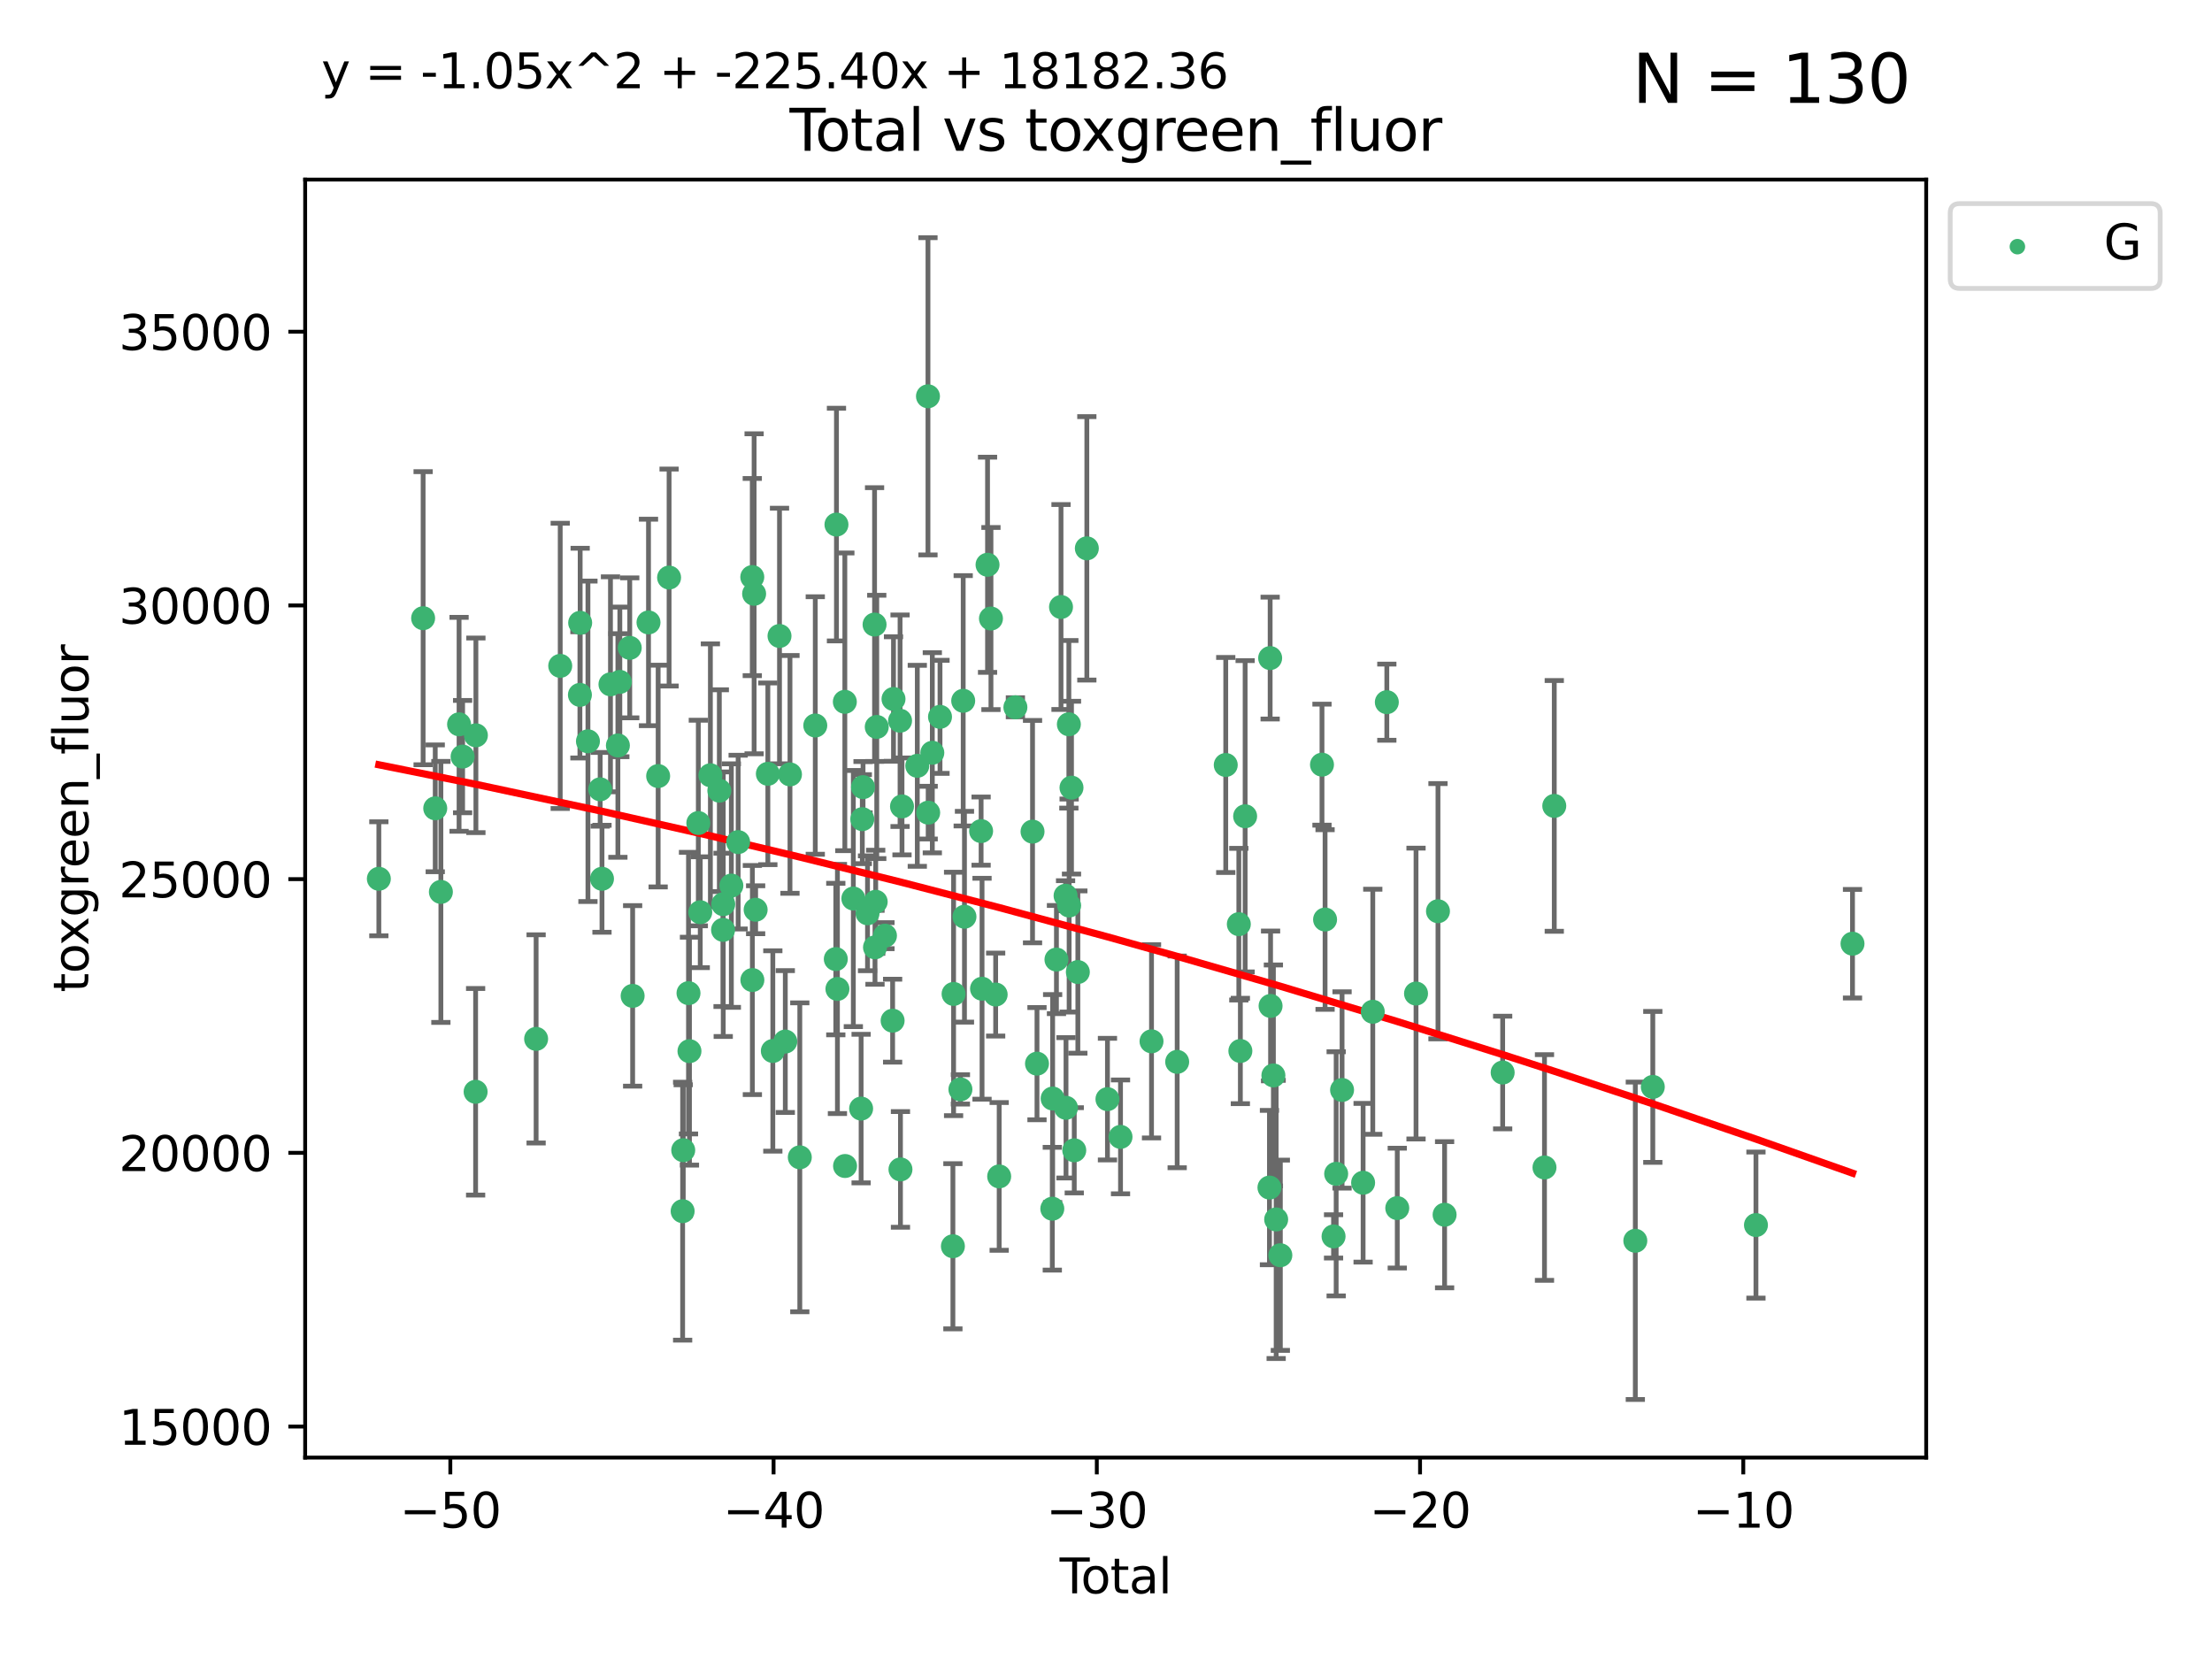 <?xml version="1.0" encoding="utf-8" standalone="no"?>
<!DOCTYPE svg PUBLIC "-//W3C//DTD SVG 1.1//EN"
  "http://www.w3.org/Graphics/SVG/1.1/DTD/svg11.dtd">
<svg xmlns:xlink="http://www.w3.org/1999/xlink" width="460.8pt" height="345.6pt" viewBox="0 0 460.8 345.6" xmlns="http://www.w3.org/2000/svg" version="1.1">
 <defs>
  <style type="text/css">*{stroke-linejoin: round; stroke-linecap: butt}</style>
 </defs>
 <g id="figure_1">
  <g id="patch_1">
   <path d="M 0 345.6 
L 460.8 345.6 
L 460.8 0 
L 0 0 
z
" style="fill: #ffffff"/>
  </g>
  <g id="axes_1">
   <g id="patch_2">
    <path d="M 63.571 303.64 
L 401.26 303.64 
L 401.26 37.411 
L 63.571 37.411 
z
" style="fill: #ffffff"/>
   </g>
   <g id="PathCollection_1">
    <defs>
     <path id="mc3490874c0" d="M 0 1.118 
C 0.297 1.118 0.581 1 0.791 0.791 
C 1 0.581 1.118 0.297 1.118 0 
C 1.118 -0.297 1 -0.581 0.791 -0.791 
C 0.581 -1 0.297 -1.118 0 -1.118 
C -0.297 -1.118 -0.581 -1 -0.791 -0.791 
C -1 -0.581 -1.118 -0.297 -1.118 0 
C -1.118 0.297 -1 0.581 -0.791 0.791 
C -0.581 1 -0.297 1.118 0 1.118 
z
" style="stroke: #3cb371"/>
    </defs>
    <g clip-path="url(#pb46b2f747e)">
     <use xlink:href="#mc3490874c0" x="78.921" y="183.066" style="fill: #3cb371; stroke: #3cb371"/>
     <use xlink:href="#mc3490874c0" x="88.145" y="128.781" style="fill: #3cb371; stroke: #3cb371"/>
     <use xlink:href="#mc3490874c0" x="90.668" y="168.388" style="fill: #3cb371; stroke: #3cb371"/>
     <use xlink:href="#mc3490874c0" x="91.844" y="185.801" style="fill: #3cb371; stroke: #3cb371"/>
     <use xlink:href="#mc3490874c0" x="95.633" y="150.887" style="fill: #3cb371; stroke: #3cb371"/>
     <use xlink:href="#mc3490874c0" x="96.369" y="157.612" style="fill: #3cb371; stroke: #3cb371"/>
     <use xlink:href="#mc3490874c0" x="99.08" y="227.44" style="fill: #3cb371; stroke: #3cb371"/>
     <use xlink:href="#mc3490874c0" x="99.139" y="153.183" style="fill: #3cb371; stroke: #3cb371"/>
     <use xlink:href="#mc3490874c0" x="111.683" y="216.419" style="fill: #3cb371; stroke: #3cb371"/>
     <use xlink:href="#mc3490874c0" x="116.705" y="138.713" style="fill: #3cb371; stroke: #3cb371"/>
     <use xlink:href="#mc3490874c0" x="120.807" y="144.756" style="fill: #3cb371; stroke: #3cb371"/>
     <use xlink:href="#mc3490874c0" x="120.859" y="129.743" style="fill: #3cb371; stroke: #3cb371"/>
     <use xlink:href="#mc3490874c0" x="122.479" y="154.427" style="fill: #3cb371; stroke: #3cb371"/>
     <use xlink:href="#mc3490874c0" x="125.026" y="164.429" style="fill: #3cb371; stroke: #3cb371"/>
     <use xlink:href="#mc3490874c0" x="125.405" y="183.065" style="fill: #3cb371; stroke: #3cb371"/>
     <use xlink:href="#mc3490874c0" x="127.173" y="142.555" style="fill: #3cb371; stroke: #3cb371"/>
     <use xlink:href="#mc3490874c0" x="128.718" y="155.297" style="fill: #3cb371; stroke: #3cb371"/>
     <use xlink:href="#mc3490874c0" x="129.123" y="142.05" style="fill: #3cb371; stroke: #3cb371"/>
     <use xlink:href="#mc3490874c0" x="131.187" y="134.958" style="fill: #3cb371; stroke: #3cb371"/>
     <use xlink:href="#mc3490874c0" x="131.79" y="207.461" style="fill: #3cb371; stroke: #3cb371"/>
     <use xlink:href="#mc3490874c0" x="135.095" y="129.665" style="fill: #3cb371; stroke: #3cb371"/>
     <use xlink:href="#mc3490874c0" x="137.105" y="161.667" style="fill: #3cb371; stroke: #3cb371"/>
     <use xlink:href="#mc3490874c0" x="139.383" y="120.313" style="fill: #3cb371; stroke: #3cb371"/>
     <use xlink:href="#mc3490874c0" x="142.206" y="252.31" style="fill: #3cb371; stroke: #3cb371"/>
     <use xlink:href="#mc3490874c0" x="142.329" y="239.608" style="fill: #3cb371; stroke: #3cb371"/>
     <use xlink:href="#mc3490874c0" x="143.428" y="206.889" style="fill: #3cb371; stroke: #3cb371"/>
     <use xlink:href="#mc3490874c0" x="143.628" y="218.976" style="fill: #3cb371; stroke: #3cb371"/>
     <use xlink:href="#mc3490874c0" x="145.473" y="171.453" style="fill: #3cb371; stroke: #3cb371"/>
     <use xlink:href="#mc3490874c0" x="145.874" y="190.034" style="fill: #3cb371; stroke: #3cb371"/>
     <use xlink:href="#mc3490874c0" x="147.988" y="161.502" style="fill: #3cb371; stroke: #3cb371"/>
     <use xlink:href="#mc3490874c0" x="149.851" y="164.713" style="fill: #3cb371; stroke: #3cb371"/>
     <use xlink:href="#mc3490874c0" x="150.627" y="193.709" style="fill: #3cb371; stroke: #3cb371"/>
     <use xlink:href="#mc3490874c0" x="150.664" y="188.361" style="fill: #3cb371; stroke: #3cb371"/>
     <use xlink:href="#mc3490874c0" x="152.355" y="184.484" style="fill: #3cb371; stroke: #3cb371"/>
     <use xlink:href="#mc3490874c0" x="153.771" y="175.426" style="fill: #3cb371; stroke: #3cb371"/>
     <use xlink:href="#mc3490874c0" x="156.714" y="120.208" style="fill: #3cb371; stroke: #3cb371"/>
     <use xlink:href="#mc3490874c0" x="156.733" y="204.159" style="fill: #3cb371; stroke: #3cb371"/>
     <use xlink:href="#mc3490874c0" x="157.096" y="123.698" style="fill: #3cb371; stroke: #3cb371"/>
     <use xlink:href="#mc3490874c0" x="157.413" y="189.516" style="fill: #3cb371; stroke: #3cb371"/>
     <use xlink:href="#mc3490874c0" x="159.959" y="161.2" style="fill: #3cb371; stroke: #3cb371"/>
     <use xlink:href="#mc3490874c0" x="160.994" y="218.938" style="fill: #3cb371; stroke: #3cb371"/>
     <use xlink:href="#mc3490874c0" x="162.386" y="132.486" style="fill: #3cb371; stroke: #3cb371"/>
     <use xlink:href="#mc3490874c0" x="163.593" y="216.974" style="fill: #3cb371; stroke: #3cb371"/>
     <use xlink:href="#mc3490874c0" x="164.567" y="161.323" style="fill: #3cb371; stroke: #3cb371"/>
     <use xlink:href="#mc3490874c0" x="166.614" y="241.09" style="fill: #3cb371; stroke: #3cb371"/>
     <use xlink:href="#mc3490874c0" x="169.838" y="151.134" style="fill: #3cb371; stroke: #3cb371"/>
     <use xlink:href="#mc3490874c0" x="174.112" y="199.791" style="fill: #3cb371; stroke: #3cb371"/>
     <use xlink:href="#mc3490874c0" x="174.25" y="109.281" style="fill: #3cb371; stroke: #3cb371"/>
     <use xlink:href="#mc3490874c0" x="174.452" y="206.015" style="fill: #3cb371; stroke: #3cb371"/>
     <use xlink:href="#mc3490874c0" x="175.996" y="146.204" style="fill: #3cb371; stroke: #3cb371"/>
     <use xlink:href="#mc3490874c0" x="176.039" y="242.9" style="fill: #3cb371; stroke: #3cb371"/>
     <use xlink:href="#mc3490874c0" x="177.765" y="187.183" style="fill: #3cb371; stroke: #3cb371"/>
     <use xlink:href="#mc3490874c0" x="179.387" y="230.937" style="fill: #3cb371; stroke: #3cb371"/>
     <use xlink:href="#mc3490874c0" x="179.634" y="170.644" style="fill: #3cb371; stroke: #3cb371"/>
     <use xlink:href="#mc3490874c0" x="179.787" y="163.978" style="fill: #3cb371; stroke: #3cb371"/>
     <use xlink:href="#mc3490874c0" x="180.721" y="190.256" style="fill: #3cb371; stroke: #3cb371"/>
     <use xlink:href="#mc3490874c0" x="182.188" y="130.107" style="fill: #3cb371; stroke: #3cb371"/>
     <use xlink:href="#mc3490874c0" x="182.279" y="197.346" style="fill: #3cb371; stroke: #3cb371"/>
     <use xlink:href="#mc3490874c0" x="182.425" y="187.857" style="fill: #3cb371; stroke: #3cb371"/>
     <use xlink:href="#mc3490874c0" x="182.644" y="151.43" style="fill: #3cb371; stroke: #3cb371"/>
     <use xlink:href="#mc3490874c0" x="184.355" y="194.916" style="fill: #3cb371; stroke: #3cb371"/>
     <use xlink:href="#mc3490874c0" x="185.949" y="212.626" style="fill: #3cb371; stroke: #3cb371"/>
     <use xlink:href="#mc3490874c0" x="186.134" y="145.615" style="fill: #3cb371; stroke: #3cb371"/>
     <use xlink:href="#mc3490874c0" x="187.5" y="150.139" style="fill: #3cb371; stroke: #3cb371"/>
     <use xlink:href="#mc3490874c0" x="187.583" y="243.61" style="fill: #3cb371; stroke: #3cb371"/>
     <use xlink:href="#mc3490874c0" x="187.905" y="167.991" style="fill: #3cb371; stroke: #3cb371"/>
     <use xlink:href="#mc3490874c0" x="191.091" y="159.533" style="fill: #3cb371; stroke: #3cb371"/>
     <use xlink:href="#mc3490874c0" x="193.313" y="82.554" style="fill: #3cb371; stroke: #3cb371"/>
     <use xlink:href="#mc3490874c0" x="193.357" y="169.29" style="fill: #3cb371; stroke: #3cb371"/>
     <use xlink:href="#mc3490874c0" x="194.22" y="156.813" style="fill: #3cb371; stroke: #3cb371"/>
     <use xlink:href="#mc3490874c0" x="195.821" y="149.332" style="fill: #3cb371; stroke: #3cb371"/>
     <use xlink:href="#mc3490874c0" x="198.507" y="259.615" style="fill: #3cb371; stroke: #3cb371"/>
     <use xlink:href="#mc3490874c0" x="198.649" y="207.055" style="fill: #3cb371; stroke: #3cb371"/>
     <use xlink:href="#mc3490874c0" x="200.072" y="226.937" style="fill: #3cb371; stroke: #3cb371"/>
     <use xlink:href="#mc3490874c0" x="200.652" y="145.988" style="fill: #3cb371; stroke: #3cb371"/>
     <use xlink:href="#mc3490874c0" x="200.917" y="190.971" style="fill: #3cb371; stroke: #3cb371"/>
     <use xlink:href="#mc3490874c0" x="204.383" y="173.133" style="fill: #3cb371; stroke: #3cb371"/>
     <use xlink:href="#mc3490874c0" x="204.577" y="205.971" style="fill: #3cb371; stroke: #3cb371"/>
     <use xlink:href="#mc3490874c0" x="205.723" y="117.65" style="fill: #3cb371; stroke: #3cb371"/>
     <use xlink:href="#mc3490874c0" x="206.434" y="128.851" style="fill: #3cb371; stroke: #3cb371"/>
     <use xlink:href="#mc3490874c0" x="207.415" y="207.183" style="fill: #3cb371; stroke: #3cb371"/>
     <use xlink:href="#mc3490874c0" x="208.147" y="245.068" style="fill: #3cb371; stroke: #3cb371"/>
     <use xlink:href="#mc3490874c0" x="211.526" y="147.338" style="fill: #3cb371; stroke: #3cb371"/>
     <use xlink:href="#mc3490874c0" x="215.096" y="173.243" style="fill: #3cb371; stroke: #3cb371"/>
     <use xlink:href="#mc3490874c0" x="216.024" y="221.579" style="fill: #3cb371; stroke: #3cb371"/>
     <use xlink:href="#mc3490874c0" x="219.214" y="251.796" style="fill: #3cb371; stroke: #3cb371"/>
     <use xlink:href="#mc3490874c0" x="219.283" y="228.843" style="fill: #3cb371; stroke: #3cb371"/>
     <use xlink:href="#mc3490874c0" x="220.079" y="199.893" style="fill: #3cb371; stroke: #3cb371"/>
     <use xlink:href="#mc3490874c0" x="221.028" y="126.449" style="fill: #3cb371; stroke: #3cb371"/>
     <use xlink:href="#mc3490874c0" x="221.978" y="186.592" style="fill: #3cb371; stroke: #3cb371"/>
     <use xlink:href="#mc3490874c0" x="222.068" y="230.777" style="fill: #3cb371; stroke: #3cb371"/>
     <use xlink:href="#mc3490874c0" x="222.664" y="150.884" style="fill: #3cb371; stroke: #3cb371"/>
     <use xlink:href="#mc3490874c0" x="222.72" y="188.639" style="fill: #3cb371; stroke: #3cb371"/>
     <use xlink:href="#mc3490874c0" x="223.213" y="164.081" style="fill: #3cb371; stroke: #3cb371"/>
     <use xlink:href="#mc3490874c0" x="223.788" y="239.631" style="fill: #3cb371; stroke: #3cb371"/>
     <use xlink:href="#mc3490874c0" x="224.536" y="202.496" style="fill: #3cb371; stroke: #3cb371"/>
     <use xlink:href="#mc3490874c0" x="226.408" y="114.23" style="fill: #3cb371; stroke: #3cb371"/>
     <use xlink:href="#mc3490874c0" x="230.704" y="228.97" style="fill: #3cb371; stroke: #3cb371"/>
     <use xlink:href="#mc3490874c0" x="233.425" y="236.835" style="fill: #3cb371; stroke: #3cb371"/>
     <use xlink:href="#mc3490874c0" x="239.882" y="216.929" style="fill: #3cb371; stroke: #3cb371"/>
     <use xlink:href="#mc3490874c0" x="245.228" y="221.205" style="fill: #3cb371; stroke: #3cb371"/>
     <use xlink:href="#mc3490874c0" x="255.346" y="159.36" style="fill: #3cb371; stroke: #3cb371"/>
     <use xlink:href="#mc3490874c0" x="258.07" y="192.521" style="fill: #3cb371; stroke: #3cb371"/>
     <use xlink:href="#mc3490874c0" x="258.39" y="218.938" style="fill: #3cb371; stroke: #3cb371"/>
     <use xlink:href="#mc3490874c0" x="259.384" y="170.04" style="fill: #3cb371; stroke: #3cb371"/>
     <use xlink:href="#mc3490874c0" x="264.45" y="247.392" style="fill: #3cb371; stroke: #3cb371"/>
     <use xlink:href="#mc3490874c0" x="264.595" y="137.088" style="fill: #3cb371; stroke: #3cb371"/>
     <use xlink:href="#mc3490874c0" x="264.684" y="209.556" style="fill: #3cb371; stroke: #3cb371"/>
     <use xlink:href="#mc3490874c0" x="265.271" y="224.033" style="fill: #3cb371; stroke: #3cb371"/>
     <use xlink:href="#mc3490874c0" x="265.848" y="254.031" style="fill: #3cb371; stroke: #3cb371"/>
     <use xlink:href="#mc3490874c0" x="266.719" y="261.491" style="fill: #3cb371; stroke: #3cb371"/>
     <use xlink:href="#mc3490874c0" x="275.394" y="159.295" style="fill: #3cb371; stroke: #3cb371"/>
     <use xlink:href="#mc3490874c0" x="276.037" y="191.553" style="fill: #3cb371; stroke: #3cb371"/>
     <use xlink:href="#mc3490874c0" x="277.804" y="257.564" style="fill: #3cb371; stroke: #3cb371"/>
     <use xlink:href="#mc3490874c0" x="278.348" y="244.528" style="fill: #3cb371; stroke: #3cb371"/>
     <use xlink:href="#mc3490874c0" x="279.577" y="227.061" style="fill: #3cb371; stroke: #3cb371"/>
     <use xlink:href="#mc3490874c0" x="283.96" y="246.388" style="fill: #3cb371; stroke: #3cb371"/>
     <use xlink:href="#mc3490874c0" x="285.975" y="210.768" style="fill: #3cb371; stroke: #3cb371"/>
     <use xlink:href="#mc3490874c0" x="288.901" y="146.277" style="fill: #3cb371; stroke: #3cb371"/>
     <use xlink:href="#mc3490874c0" x="291.076" y="251.67" style="fill: #3cb371; stroke: #3cb371"/>
     <use xlink:href="#mc3490874c0" x="294.984" y="206.975" style="fill: #3cb371; stroke: #3cb371"/>
     <use xlink:href="#mc3490874c0" x="299.557" y="189.824" style="fill: #3cb371; stroke: #3cb371"/>
     <use xlink:href="#mc3490874c0" x="300.937" y="253.051" style="fill: #3cb371; stroke: #3cb371"/>
     <use xlink:href="#mc3490874c0" x="313.033" y="223.427" style="fill: #3cb371; stroke: #3cb371"/>
     <use xlink:href="#mc3490874c0" x="321.745" y="243.207" style="fill: #3cb371; stroke: #3cb371"/>
     <use xlink:href="#mc3490874c0" x="323.784" y="167.885" style="fill: #3cb371; stroke: #3cb371"/>
     <use xlink:href="#mc3490874c0" x="340.667" y="258.476" style="fill: #3cb371; stroke: #3cb371"/>
     <use xlink:href="#mc3490874c0" x="344.309" y="226.422" style="fill: #3cb371; stroke: #3cb371"/>
     <use xlink:href="#mc3490874c0" x="365.797" y="255.205" style="fill: #3cb371; stroke: #3cb371"/>
     <use xlink:href="#mc3490874c0" x="385.911" y="196.59" style="fill: #3cb371; stroke: #3cb371"/>
    </g>
   </g>
   <g id="matplotlib.axis_1">
    <g id="xtick_1">
     <g id="line2d_1">
      <defs>
       <path id="m3398e2d7d3" d="M 0 0 
L 0 3.5 
" style="stroke: #000000; stroke-width: 0.8"/>
      </defs>
      <g>
       <use xlink:href="#m3398e2d7d3" x="93.812" y="303.64" style="stroke: #000000; stroke-width: 0.8"/>
      </g>
     </g>
     <g id="text_1">
      <!-- −50 -->
      <g transform="translate(83.26 318.238)scale(0.1 -0.1)">
       <defs>
        <path id="DejaVuSans-2212" d="M 678 2272 
L 4684 2272 
L 4684 1741 
L 678 1741 
L 678 2272 
z
" transform="scale(0.016)"/>
        <path id="DejaVuSans-35" d="M 691 4666 
L 3169 4666 
L 3169 4134 
L 1269 4134 
L 1269 2991 
Q 1406 3038 1543 3061 
Q 1681 3084 1819 3084 
Q 2600 3084 3056 2656 
Q 3513 2228 3513 1497 
Q 3513 744 3044 326 
Q 2575 -91 1722 -91 
Q 1428 -91 1123 -41 
Q 819 9 494 109 
L 494 744 
Q 775 591 1075 516 
Q 1375 441 1709 441 
Q 2250 441 2565 725 
Q 2881 1009 2881 1497 
Q 2881 1984 2565 2268 
Q 2250 2553 1709 2553 
Q 1456 2553 1204 2497 
Q 953 2441 691 2322 
L 691 4666 
z
" transform="scale(0.016)"/>
        <path id="DejaVuSans-30" d="M 2034 4250 
Q 1547 4250 1301 3770 
Q 1056 3291 1056 2328 
Q 1056 1369 1301 889 
Q 1547 409 2034 409 
Q 2525 409 2770 889 
Q 3016 1369 3016 2328 
Q 3016 3291 2770 3770 
Q 2525 4250 2034 4250 
z
M 2034 4750 
Q 2819 4750 3233 4129 
Q 3647 3509 3647 2328 
Q 3647 1150 3233 529 
Q 2819 -91 2034 -91 
Q 1250 -91 836 529 
Q 422 1150 422 2328 
Q 422 3509 836 4129 
Q 1250 4750 2034 4750 
z
" transform="scale(0.016)"/>
       </defs>
       <use xlink:href="#DejaVuSans-2212"/>
       <use xlink:href="#DejaVuSans-35" x="83.789"/>
       <use xlink:href="#DejaVuSans-30" x="147.412"/>
      </g>
     </g>
    </g>
    <g id="xtick_2">
     <g id="line2d_2">
      <g>
       <use xlink:href="#m3398e2d7d3" x="161.149" y="303.64" style="stroke: #000000; stroke-width: 0.8"/>
      </g>
     </g>
     <g id="text_2">
      <!-- −40 -->
      <g transform="translate(150.596 318.238)scale(0.1 -0.1)">
       <defs>
        <path id="DejaVuSans-34" d="M 2419 4116 
L 825 1625 
L 2419 1625 
L 2419 4116 
z
M 2253 4666 
L 3047 4666 
L 3047 1625 
L 3713 1625 
L 3713 1100 
L 3047 1100 
L 3047 0 
L 2419 0 
L 2419 1100 
L 313 1100 
L 313 1709 
L 2253 4666 
z
" transform="scale(0.016)"/>
       </defs>
       <use xlink:href="#DejaVuSans-2212"/>
       <use xlink:href="#DejaVuSans-34" x="83.789"/>
       <use xlink:href="#DejaVuSans-30" x="147.412"/>
      </g>
     </g>
    </g>
    <g id="xtick_3">
     <g id="line2d_3">
      <g>
       <use xlink:href="#m3398e2d7d3" x="228.485" y="303.64" style="stroke: #000000; stroke-width: 0.8"/>
      </g>
     </g>
     <g id="text_3">
      <!-- −30 -->
      <g transform="translate(217.933 318.238)scale(0.1 -0.1)">
       <defs>
        <path id="DejaVuSans-33" d="M 2597 2516 
Q 3050 2419 3304 2112 
Q 3559 1806 3559 1356 
Q 3559 666 3084 287 
Q 2609 -91 1734 -91 
Q 1441 -91 1130 -33 
Q 819 25 488 141 
L 488 750 
Q 750 597 1062 519 
Q 1375 441 1716 441 
Q 2309 441 2620 675 
Q 2931 909 2931 1356 
Q 2931 1769 2642 2001 
Q 2353 2234 1838 2234 
L 1294 2234 
L 1294 2753 
L 1863 2753 
Q 2328 2753 2575 2939 
Q 2822 3125 2822 3475 
Q 2822 3834 2567 4026 
Q 2313 4219 1838 4219 
Q 1578 4219 1281 4162 
Q 984 4106 628 3988 
L 628 4550 
Q 988 4650 1302 4700 
Q 1616 4750 1894 4750 
Q 2613 4750 3031 4423 
Q 3450 4097 3450 3541 
Q 3450 3153 3228 2886 
Q 3006 2619 2597 2516 
z
" transform="scale(0.016)"/>
       </defs>
       <use xlink:href="#DejaVuSans-2212"/>
       <use xlink:href="#DejaVuSans-33" x="83.789"/>
       <use xlink:href="#DejaVuSans-30" x="147.412"/>
      </g>
     </g>
    </g>
    <g id="xtick_4">
     <g id="line2d_4">
      <g>
       <use xlink:href="#m3398e2d7d3" x="295.821" y="303.64" style="stroke: #000000; stroke-width: 0.8"/>
      </g>
     </g>
     <g id="text_4">
      <!-- −20 -->
      <g transform="translate(285.269 318.238)scale(0.1 -0.1)">
       <defs>
        <path id="DejaVuSans-32" d="M 1228 531 
L 3431 531 
L 3431 0 
L 469 0 
L 469 531 
Q 828 903 1448 1529 
Q 2069 2156 2228 2338 
Q 2531 2678 2651 2914 
Q 2772 3150 2772 3378 
Q 2772 3750 2511 3984 
Q 2250 4219 1831 4219 
Q 1534 4219 1204 4116 
Q 875 4013 500 3803 
L 500 4441 
Q 881 4594 1212 4672 
Q 1544 4750 1819 4750 
Q 2544 4750 2975 4387 
Q 3406 4025 3406 3419 
Q 3406 3131 3298 2873 
Q 3191 2616 2906 2266 
Q 2828 2175 2409 1742 
Q 1991 1309 1228 531 
z
" transform="scale(0.016)"/>
       </defs>
       <use xlink:href="#DejaVuSans-2212"/>
       <use xlink:href="#DejaVuSans-32" x="83.789"/>
       <use xlink:href="#DejaVuSans-30" x="147.412"/>
      </g>
     </g>
    </g>
    <g id="xtick_5">
     <g id="line2d_5">
      <g>
       <use xlink:href="#m3398e2d7d3" x="363.158" y="303.64" style="stroke: #000000; stroke-width: 0.8"/>
      </g>
     </g>
     <g id="text_5">
      <!-- −10 -->
      <g transform="translate(352.605 318.238)scale(0.1 -0.1)">
       <defs>
        <path id="DejaVuSans-31" d="M 794 531 
L 1825 531 
L 1825 4091 
L 703 3866 
L 703 4441 
L 1819 4666 
L 2450 4666 
L 2450 531 
L 3481 531 
L 3481 0 
L 794 0 
L 794 531 
z
" transform="scale(0.016)"/>
       </defs>
       <use xlink:href="#DejaVuSans-2212"/>
       <use xlink:href="#DejaVuSans-31" x="83.789"/>
       <use xlink:href="#DejaVuSans-30" x="147.412"/>
      </g>
     </g>
    </g>
    <g id="text_6">
     <!-- Total -->
     <g transform="translate(220.739 331.917)scale(0.1 -0.1)">
      <defs>
       <path id="DejaVuSans-54" d="M -19 4666 
L 3928 4666 
L 3928 4134 
L 2272 4134 
L 2272 0 
L 1638 0 
L 1638 4134 
L -19 4134 
L -19 4666 
z
" transform="scale(0.016)"/>
       <path id="DejaVuSans-6f" d="M 1959 3097 
Q 1497 3097 1228 2736 
Q 959 2375 959 1747 
Q 959 1119 1226 758 
Q 1494 397 1959 397 
Q 2419 397 2687 759 
Q 2956 1122 2956 1747 
Q 2956 2369 2687 2733 
Q 2419 3097 1959 3097 
z
M 1959 3584 
Q 2709 3584 3137 3096 
Q 3566 2609 3566 1747 
Q 3566 888 3137 398 
Q 2709 -91 1959 -91 
Q 1206 -91 779 398 
Q 353 888 353 1747 
Q 353 2609 779 3096 
Q 1206 3584 1959 3584 
z
" transform="scale(0.016)"/>
       <path id="DejaVuSans-74" d="M 1172 4494 
L 1172 3500 
L 2356 3500 
L 2356 3053 
L 1172 3053 
L 1172 1153 
Q 1172 725 1289 603 
Q 1406 481 1766 481 
L 2356 481 
L 2356 0 
L 1766 0 
Q 1100 0 847 248 
Q 594 497 594 1153 
L 594 3053 
L 172 3053 
L 172 3500 
L 594 3500 
L 594 4494 
L 1172 4494 
z
" transform="scale(0.016)"/>
       <path id="DejaVuSans-61" d="M 2194 1759 
Q 1497 1759 1228 1600 
Q 959 1441 959 1056 
Q 959 750 1161 570 
Q 1363 391 1709 391 
Q 2188 391 2477 730 
Q 2766 1069 2766 1631 
L 2766 1759 
L 2194 1759 
z
M 3341 1997 
L 3341 0 
L 2766 0 
L 2766 531 
Q 2569 213 2275 61 
Q 1981 -91 1556 -91 
Q 1019 -91 701 211 
Q 384 513 384 1019 
Q 384 1609 779 1909 
Q 1175 2209 1959 2209 
L 2766 2209 
L 2766 2266 
Q 2766 2663 2505 2880 
Q 2244 3097 1772 3097 
Q 1472 3097 1187 3025 
Q 903 2953 641 2809 
L 641 3341 
Q 956 3463 1253 3523 
Q 1550 3584 1831 3584 
Q 2591 3584 2966 3190 
Q 3341 2797 3341 1997 
z
" transform="scale(0.016)"/>
       <path id="DejaVuSans-6c" d="M 603 4863 
L 1178 4863 
L 1178 0 
L 603 0 
L 603 4863 
z
" transform="scale(0.016)"/>
      </defs>
      <use xlink:href="#DejaVuSans-54"/>
      <use xlink:href="#DejaVuSans-6f" x="44.084"/>
      <use xlink:href="#DejaVuSans-74" x="105.266"/>
      <use xlink:href="#DejaVuSans-61" x="144.475"/>
      <use xlink:href="#DejaVuSans-6c" x="205.754"/>
     </g>
    </g>
   </g>
   <g id="matplotlib.axis_2">
    <g id="ytick_1">
     <g id="line2d_6">
      <defs>
       <path id="mdcfa0c925e" d="M 0 0 
L -3.5 0 
" style="stroke: #000000; stroke-width: 0.8"/>
      </defs>
      <g>
       <use xlink:href="#mdcfa0c925e" x="63.571" y="297.174" style="stroke: #000000; stroke-width: 0.8"/>
      </g>
     </g>
     <g id="text_7">
      <!-- 15000 -->
      <g transform="translate(24.759 300.974)scale(0.1 -0.1)">
       <use xlink:href="#DejaVuSans-31"/>
       <use xlink:href="#DejaVuSans-35" x="63.623"/>
       <use xlink:href="#DejaVuSans-30" x="127.246"/>
       <use xlink:href="#DejaVuSans-30" x="190.869"/>
       <use xlink:href="#DejaVuSans-30" x="254.492"/>
      </g>
     </g>
    </g>
    <g id="ytick_2">
     <g id="line2d_7">
      <g>
       <use xlink:href="#mdcfa0c925e" x="63.571" y="240.157" style="stroke: #000000; stroke-width: 0.8"/>
      </g>
     </g>
     <g id="text_8">
      <!-- 20000 -->
      <g transform="translate(24.759 243.956)scale(0.1 -0.1)">
       <use xlink:href="#DejaVuSans-32"/>
       <use xlink:href="#DejaVuSans-30" x="63.623"/>
       <use xlink:href="#DejaVuSans-30" x="127.246"/>
       <use xlink:href="#DejaVuSans-30" x="190.869"/>
       <use xlink:href="#DejaVuSans-30" x="254.492"/>
      </g>
     </g>
    </g>
    <g id="ytick_3">
     <g id="line2d_8">
      <g>
       <use xlink:href="#mdcfa0c925e" x="63.571" y="183.14" style="stroke: #000000; stroke-width: 0.8"/>
      </g>
     </g>
     <g id="text_9">
      <!-- 25000 -->
      <g transform="translate(24.759 186.939)scale(0.1 -0.1)">
       <use xlink:href="#DejaVuSans-32"/>
       <use xlink:href="#DejaVuSans-35" x="63.623"/>
       <use xlink:href="#DejaVuSans-30" x="127.246"/>
       <use xlink:href="#DejaVuSans-30" x="190.869"/>
       <use xlink:href="#DejaVuSans-30" x="254.492"/>
      </g>
     </g>
    </g>
    <g id="ytick_4">
     <g id="line2d_9">
      <g>
       <use xlink:href="#mdcfa0c925e" x="63.571" y="126.123" style="stroke: #000000; stroke-width: 0.8"/>
      </g>
     </g>
     <g id="text_10">
      <!-- 30000 -->
      <g transform="translate(24.759 129.922)scale(0.1 -0.1)">
       <use xlink:href="#DejaVuSans-33"/>
       <use xlink:href="#DejaVuSans-30" x="63.623"/>
       <use xlink:href="#DejaVuSans-30" x="127.246"/>
       <use xlink:href="#DejaVuSans-30" x="190.869"/>
       <use xlink:href="#DejaVuSans-30" x="254.492"/>
      </g>
     </g>
    </g>
    <g id="ytick_5">
     <g id="line2d_10">
      <g>
       <use xlink:href="#mdcfa0c925e" x="63.571" y="69.105" style="stroke: #000000; stroke-width: 0.8"/>
      </g>
     </g>
     <g id="text_11">
      <!-- 35000 -->
      <g transform="translate(24.759 72.904)scale(0.1 -0.1)">
       <use xlink:href="#DejaVuSans-33"/>
       <use xlink:href="#DejaVuSans-35" x="63.623"/>
       <use xlink:href="#DejaVuSans-30" x="127.246"/>
       <use xlink:href="#DejaVuSans-30" x="190.869"/>
       <use xlink:href="#DejaVuSans-30" x="254.492"/>
      </g>
     </g>
    </g>
    <g id="text_12">
     <!-- toxgreen_fluor -->
     <g transform="translate(18.401 206.72)rotate(-90)scale(0.1 -0.1)">
      <defs>
       <path id="DejaVuSans-78" d="M 3513 3500 
L 2247 1797 
L 3578 0 
L 2900 0 
L 1881 1375 
L 863 0 
L 184 0 
L 1544 1831 
L 300 3500 
L 978 3500 
L 1906 2253 
L 2834 3500 
L 3513 3500 
z
" transform="scale(0.016)"/>
       <path id="DejaVuSans-67" d="M 2906 1791 
Q 2906 2416 2648 2759 
Q 2391 3103 1925 3103 
Q 1463 3103 1205 2759 
Q 947 2416 947 1791 
Q 947 1169 1205 825 
Q 1463 481 1925 481 
Q 2391 481 2648 825 
Q 2906 1169 2906 1791 
z
M 3481 434 
Q 3481 -459 3084 -895 
Q 2688 -1331 1869 -1331 
Q 1566 -1331 1297 -1286 
Q 1028 -1241 775 -1147 
L 775 -588 
Q 1028 -725 1275 -790 
Q 1522 -856 1778 -856 
Q 2344 -856 2625 -561 
Q 2906 -266 2906 331 
L 2906 616 
Q 2728 306 2450 153 
Q 2172 0 1784 0 
Q 1141 0 747 490 
Q 353 981 353 1791 
Q 353 2603 747 3093 
Q 1141 3584 1784 3584 
Q 2172 3584 2450 3431 
Q 2728 3278 2906 2969 
L 2906 3500 
L 3481 3500 
L 3481 434 
z
" transform="scale(0.016)"/>
       <path id="DejaVuSans-72" d="M 2631 2963 
Q 2534 3019 2420 3045 
Q 2306 3072 2169 3072 
Q 1681 3072 1420 2755 
Q 1159 2438 1159 1844 
L 1159 0 
L 581 0 
L 581 3500 
L 1159 3500 
L 1159 2956 
Q 1341 3275 1631 3429 
Q 1922 3584 2338 3584 
Q 2397 3584 2469 3576 
Q 2541 3569 2628 3553 
L 2631 2963 
z
" transform="scale(0.016)"/>
       <path id="DejaVuSans-65" d="M 3597 1894 
L 3597 1613 
L 953 1613 
Q 991 1019 1311 708 
Q 1631 397 2203 397 
Q 2534 397 2845 478 
Q 3156 559 3463 722 
L 3463 178 
Q 3153 47 2828 -22 
Q 2503 -91 2169 -91 
Q 1331 -91 842 396 
Q 353 884 353 1716 
Q 353 2575 817 3079 
Q 1281 3584 2069 3584 
Q 2775 3584 3186 3129 
Q 3597 2675 3597 1894 
z
M 3022 2063 
Q 3016 2534 2758 2815 
Q 2500 3097 2075 3097 
Q 1594 3097 1305 2825 
Q 1016 2553 972 2059 
L 3022 2063 
z
" transform="scale(0.016)"/>
       <path id="DejaVuSans-6e" d="M 3513 2113 
L 3513 0 
L 2938 0 
L 2938 2094 
Q 2938 2591 2744 2837 
Q 2550 3084 2163 3084 
Q 1697 3084 1428 2787 
Q 1159 2491 1159 1978 
L 1159 0 
L 581 0 
L 581 3500 
L 1159 3500 
L 1159 2956 
Q 1366 3272 1645 3428 
Q 1925 3584 2291 3584 
Q 2894 3584 3203 3211 
Q 3513 2838 3513 2113 
z
" transform="scale(0.016)"/>
       <path id="DejaVuSans-5f" d="M 3263 -1063 
L 3263 -1509 
L -63 -1509 
L -63 -1063 
L 3263 -1063 
z
" transform="scale(0.016)"/>
       <path id="DejaVuSans-66" d="M 2375 4863 
L 2375 4384 
L 1825 4384 
Q 1516 4384 1395 4259 
Q 1275 4134 1275 3809 
L 1275 3500 
L 2222 3500 
L 2222 3053 
L 1275 3053 
L 1275 0 
L 697 0 
L 697 3053 
L 147 3053 
L 147 3500 
L 697 3500 
L 697 3744 
Q 697 4328 969 4595 
Q 1241 4863 1831 4863 
L 2375 4863 
z
" transform="scale(0.016)"/>
       <path id="DejaVuSans-75" d="M 544 1381 
L 544 3500 
L 1119 3500 
L 1119 1403 
Q 1119 906 1312 657 
Q 1506 409 1894 409 
Q 2359 409 2629 706 
Q 2900 1003 2900 1516 
L 2900 3500 
L 3475 3500 
L 3475 0 
L 2900 0 
L 2900 538 
Q 2691 219 2414 64 
Q 2138 -91 1772 -91 
Q 1169 -91 856 284 
Q 544 659 544 1381 
z
M 1991 3584 
L 1991 3584 
z
" transform="scale(0.016)"/>
      </defs>
      <use xlink:href="#DejaVuSans-74"/>
      <use xlink:href="#DejaVuSans-6f" x="39.209"/>
      <use xlink:href="#DejaVuSans-78" x="97.266"/>
      <use xlink:href="#DejaVuSans-67" x="156.445"/>
      <use xlink:href="#DejaVuSans-72" x="219.922"/>
      <use xlink:href="#DejaVuSans-65" x="258.785"/>
      <use xlink:href="#DejaVuSans-65" x="320.309"/>
      <use xlink:href="#DejaVuSans-6e" x="381.832"/>
      <use xlink:href="#DejaVuSans-5f" x="445.211"/>
      <use xlink:href="#DejaVuSans-66" x="495.211"/>
      <use xlink:href="#DejaVuSans-6c" x="530.416"/>
      <use xlink:href="#DejaVuSans-75" x="558.199"/>
      <use xlink:href="#DejaVuSans-6f" x="621.578"/>
      <use xlink:href="#DejaVuSans-72" x="682.76"/>
     </g>
    </g>
   </g>
   <g id="LineCollection_1">
    <path d="M 78.921 194.942 
L 78.921 171.19 
" clip-path="url(#pb46b2f747e)" style="fill: none; stroke: #696969"/>
    <path d="M 88.145 159.308 
L 88.145 98.254 
" clip-path="url(#pb46b2f747e)" style="fill: none; stroke: #696969"/>
    <path d="M 90.668 181.594 
L 90.668 155.182 
" clip-path="url(#pb46b2f747e)" style="fill: none; stroke: #696969"/>
    <path d="M 91.844 212.987 
L 91.844 158.614 
" clip-path="url(#pb46b2f747e)" style="fill: none; stroke: #696969"/>
    <path d="M 95.633 173.165 
L 95.633 128.608 
" clip-path="url(#pb46b2f747e)" style="fill: none; stroke: #696969"/>
    <path d="M 96.369 169.313 
L 96.369 145.911 
" clip-path="url(#pb46b2f747e)" style="fill: none; stroke: #696969"/>
    <path d="M 99.08 248.956 
L 99.08 205.923 
" clip-path="url(#pb46b2f747e)" style="fill: none; stroke: #696969"/>
    <path d="M 99.139 173.455 
L 99.139 132.911 
" clip-path="url(#pb46b2f747e)" style="fill: none; stroke: #696969"/>
    <path d="M 111.683 238.105 
L 111.683 194.733 
" clip-path="url(#pb46b2f747e)" style="fill: none; stroke: #696969"/>
    <path d="M 116.705 168.429 
L 116.705 108.998 
" clip-path="url(#pb46b2f747e)" style="fill: none; stroke: #696969"/>
    <path d="M 120.807 157.901 
L 120.807 131.612 
" clip-path="url(#pb46b2f747e)" style="fill: none; stroke: #696969"/>
    <path d="M 120.859 145.28 
L 120.859 114.207 
" clip-path="url(#pb46b2f747e)" style="fill: none; stroke: #696969"/>
    <path d="M 122.479 187.805 
L 122.479 121.05 
" clip-path="url(#pb46b2f747e)" style="fill: none; stroke: #696969"/>
    <path d="M 125.026 172.107 
L 125.026 156.751 
" clip-path="url(#pb46b2f747e)" style="fill: none; stroke: #696969"/>
    <path d="M 125.405 194.209 
L 125.405 171.921 
" clip-path="url(#pb46b2f747e)" style="fill: none; stroke: #696969"/>
    <path d="M 127.173 164.951 
L 127.173 120.159 
" clip-path="url(#pb46b2f747e)" style="fill: none; stroke: #696969"/>
    <path d="M 128.718 178.588 
L 128.718 132.006 
" clip-path="url(#pb46b2f747e)" style="fill: none; stroke: #696969"/>
    <path d="M 129.123 157.633 
L 129.123 126.468 
" clip-path="url(#pb46b2f747e)" style="fill: none; stroke: #696969"/>
    <path d="M 131.187 149.541 
L 131.187 120.375 
" clip-path="url(#pb46b2f747e)" style="fill: none; stroke: #696969"/>
    <path d="M 131.79 226.264 
L 131.79 188.659 
" clip-path="url(#pb46b2f747e)" style="fill: none; stroke: #696969"/>
    <path d="M 135.095 151.172 
L 135.095 108.158 
" clip-path="url(#pb46b2f747e)" style="fill: none; stroke: #696969"/>
    <path d="M 137.105 184.761 
L 137.105 138.572 
" clip-path="url(#pb46b2f747e)" style="fill: none; stroke: #696969"/>
    <path d="M 139.383 142.911 
L 139.383 97.715 
" clip-path="url(#pb46b2f747e)" style="fill: none; stroke: #696969"/>
    <path d="M 142.206 279.181 
L 142.206 225.439 
" clip-path="url(#pb46b2f747e)" style="fill: none; stroke: #696969"/>
    <path d="M 142.329 253.233 
L 142.329 225.984 
" clip-path="url(#pb46b2f747e)" style="fill: none; stroke: #696969"/>
    <path d="M 143.428 236.22 
L 143.428 177.559 
" clip-path="url(#pb46b2f747e)" style="fill: none; stroke: #696969"/>
    <path d="M 143.628 242.713 
L 143.628 195.24 
" clip-path="url(#pb46b2f747e)" style="fill: none; stroke: #696969"/>
    <path d="M 145.473 192.868 
L 145.473 150.038 
" clip-path="url(#pb46b2f747e)" style="fill: none; stroke: #696969"/>
    <path d="M 145.874 201.582 
L 145.874 178.486 
" clip-path="url(#pb46b2f747e)" style="fill: none; stroke: #696969"/>
    <path d="M 147.988 188.876 
L 147.988 134.127 
" clip-path="url(#pb46b2f747e)" style="fill: none; stroke: #696969"/>
    <path d="M 149.851 185.728 
L 149.851 143.697 
" clip-path="url(#pb46b2f747e)" style="fill: none; stroke: #696969"/>
    <path d="M 150.627 209.679 
L 150.627 177.739 
" clip-path="url(#pb46b2f747e)" style="fill: none; stroke: #696969"/>
    <path d="M 150.664 215.916 
L 150.664 160.807 
" clip-path="url(#pb46b2f747e)" style="fill: none; stroke: #696969"/>
    <path d="M 152.355 209.848 
L 152.355 159.119 
" clip-path="url(#pb46b2f747e)" style="fill: none; stroke: #696969"/>
    <path d="M 153.771 193.522 
L 153.771 157.329 
" clip-path="url(#pb46b2f747e)" style="fill: none; stroke: #696969"/>
    <path d="M 156.714 140.745 
L 156.714 99.671 
" clip-path="url(#pb46b2f747e)" style="fill: none; stroke: #696969"/>
    <path d="M 156.733 228.025 
L 156.733 180.294 
" clip-path="url(#pb46b2f747e)" style="fill: none; stroke: #696969"/>
    <path d="M 157.096 157.03 
L 157.096 90.367 
" clip-path="url(#pb46b2f747e)" style="fill: none; stroke: #696969"/>
    <path d="M 157.413 194.507 
L 157.413 184.526 
" clip-path="url(#pb46b2f747e)" style="fill: none; stroke: #696969"/>
    <path d="M 159.959 180.124 
L 159.959 142.277 
" clip-path="url(#pb46b2f747e)" style="fill: none; stroke: #696969"/>
    <path d="M 160.994 239.809 
L 160.994 198.067 
" clip-path="url(#pb46b2f747e)" style="fill: none; stroke: #696969"/>
    <path d="M 162.386 159.108 
L 162.386 105.864 
" clip-path="url(#pb46b2f747e)" style="fill: none; stroke: #696969"/>
    <path d="M 163.593 231.749 
L 163.593 202.199 
" clip-path="url(#pb46b2f747e)" style="fill: none; stroke: #696969"/>
    <path d="M 164.567 186.091 
L 164.567 136.555 
" clip-path="url(#pb46b2f747e)" style="fill: none; stroke: #696969"/>
    <path d="M 166.614 273.263 
L 166.614 208.917 
" clip-path="url(#pb46b2f747e)" style="fill: none; stroke: #696969"/>
    <path d="M 169.838 177.953 
L 169.838 124.315 
" clip-path="url(#pb46b2f747e)" style="fill: none; stroke: #696969"/>
    <path d="M 174.112 215.578 
L 174.112 184.004 
" clip-path="url(#pb46b2f747e)" style="fill: none; stroke: #696969"/>
    <path d="M 174.25 133.517 
L 174.25 85.045 
" clip-path="url(#pb46b2f747e)" style="fill: none; stroke: #696969"/>
    <path d="M 174.452 231.972 
L 174.452 180.058 
" clip-path="url(#pb46b2f747e)" style="fill: none; stroke: #696969"/>
    <path d="M 175.996 177.215 
L 175.996 115.193 
" clip-path="url(#pb46b2f747e)" style="fill: none; stroke: #696969"/>
    <path d="M 176.039 243.753 
L 176.039 242.046 
" clip-path="url(#pb46b2f747e)" style="fill: none; stroke: #696969"/>
    <path d="M 177.765 213.861 
L 177.765 160.505 
" clip-path="url(#pb46b2f747e)" style="fill: none; stroke: #696969"/>
    <path d="M 179.387 246.41 
L 179.387 215.463 
" clip-path="url(#pb46b2f747e)" style="fill: none; stroke: #696969"/>
    <path d="M 179.634 179.918 
L 179.634 161.37 
" clip-path="url(#pb46b2f747e)" style="fill: none; stroke: #696969"/>
    <path d="M 179.787 169.314 
L 179.787 158.643 
" clip-path="url(#pb46b2f747e)" style="fill: none; stroke: #696969"/>
    <path d="M 180.721 202.219 
L 180.721 178.294 
" clip-path="url(#pb46b2f747e)" style="fill: none; stroke: #696969"/>
    <path d="M 182.188 158.62 
L 182.188 101.595 
" clip-path="url(#pb46b2f747e)" style="fill: none; stroke: #696969"/>
    <path d="M 182.279 205.047 
L 182.279 189.646 
" clip-path="url(#pb46b2f747e)" style="fill: none; stroke: #696969"/>
    <path d="M 182.425 198.605 
L 182.425 177.109 
" clip-path="url(#pb46b2f747e)" style="fill: none; stroke: #696969"/>
    <path d="M 182.644 178.856 
L 182.644 124.005 
" clip-path="url(#pb46b2f747e)" style="fill: none; stroke: #696969"/>
    <path d="M 184.355 197.626 
L 184.355 192.205 
" clip-path="url(#pb46b2f747e)" style="fill: none; stroke: #696969"/>
    <path d="M 185.949 221.267 
L 185.949 203.985 
" clip-path="url(#pb46b2f747e)" style="fill: none; stroke: #696969"/>
    <path d="M 186.134 158.581 
L 186.134 132.648 
" clip-path="url(#pb46b2f747e)" style="fill: none; stroke: #696969"/>
    <path d="M 187.5 172.171 
L 187.5 128.108 
" clip-path="url(#pb46b2f747e)" style="fill: none; stroke: #696969"/>
    <path d="M 187.583 255.658 
L 187.583 231.563 
" clip-path="url(#pb46b2f747e)" style="fill: none; stroke: #696969"/>
    <path d="M 187.905 178.085 
L 187.905 157.896 
" clip-path="url(#pb46b2f747e)" style="fill: none; stroke: #696969"/>
    <path d="M 191.091 180.469 
L 191.091 138.597 
" clip-path="url(#pb46b2f747e)" style="fill: none; stroke: #696969"/>
    <path d="M 193.313 115.595 
L 193.313 49.513 
" clip-path="url(#pb46b2f747e)" style="fill: none; stroke: #696969"/>
    <path d="M 193.357 174.782 
L 193.357 163.797 
" clip-path="url(#pb46b2f747e)" style="fill: none; stroke: #696969"/>
    <path d="M 194.22 177.667 
L 194.22 135.96 
" clip-path="url(#pb46b2f747e)" style="fill: none; stroke: #696969"/>
    <path d="M 195.821 161.109 
L 195.821 137.554 
" clip-path="url(#pb46b2f747e)" style="fill: none; stroke: #696969"/>
    <path d="M 198.507 276.823 
L 198.507 242.408 
" clip-path="url(#pb46b2f747e)" style="fill: none; stroke: #696969"/>
    <path d="M 198.649 232.407 
L 198.649 181.703 
" clip-path="url(#pb46b2f747e)" style="fill: none; stroke: #696969"/>
    <path d="M 200.072 229.996 
L 200.072 223.878 
" clip-path="url(#pb46b2f747e)" style="fill: none; stroke: #696969"/>
    <path d="M 200.652 172.063 
L 200.652 119.913 
" clip-path="url(#pb46b2f747e)" style="fill: none; stroke: #696969"/>
    <path d="M 200.917 212.925 
L 200.917 169.017 
" clip-path="url(#pb46b2f747e)" style="fill: none; stroke: #696969"/>
    <path d="M 204.383 180.234 
L 204.383 166.033 
" clip-path="url(#pb46b2f747e)" style="fill: none; stroke: #696969"/>
    <path d="M 204.577 228.982 
L 204.577 182.959 
" clip-path="url(#pb46b2f747e)" style="fill: none; stroke: #696969"/>
    <path d="M 205.723 140.061 
L 205.723 95.239 
" clip-path="url(#pb46b2f747e)" style="fill: none; stroke: #696969"/>
    <path d="M 206.434 147.815 
L 206.434 109.887 
" clip-path="url(#pb46b2f747e)" style="fill: none; stroke: #696969"/>
    <path d="M 207.415 215.825 
L 207.415 198.542 
" clip-path="url(#pb46b2f747e)" style="fill: none; stroke: #696969"/>
    <path d="M 208.147 260.455 
L 208.147 229.68 
" clip-path="url(#pb46b2f747e)" style="fill: none; stroke: #696969"/>
    <path d="M 211.526 149.328 
L 211.526 145.348 
" clip-path="url(#pb46b2f747e)" style="fill: none; stroke: #696969"/>
    <path d="M 215.096 196.408 
L 215.096 150.079 
" clip-path="url(#pb46b2f747e)" style="fill: none; stroke: #696969"/>
    <path d="M 216.024 233.266 
L 216.024 209.893 
" clip-path="url(#pb46b2f747e)" style="fill: none; stroke: #696969"/>
    <path d="M 219.214 264.587 
L 219.214 239.004 
" clip-path="url(#pb46b2f747e)" style="fill: none; stroke: #696969"/>
    <path d="M 219.283 250.498 
L 219.283 207.187 
" clip-path="url(#pb46b2f747e)" style="fill: none; stroke: #696969"/>
    <path d="M 220.079 211.162 
L 220.079 188.624 
" clip-path="url(#pb46b2f747e)" style="fill: none; stroke: #696969"/>
    <path d="M 221.028 147.79 
L 221.028 105.107 
" clip-path="url(#pb46b2f747e)" style="fill: none; stroke: #696969"/>
    <path d="M 221.978 189.719 
L 221.978 183.464 
" clip-path="url(#pb46b2f747e)" style="fill: none; stroke: #696969"/>
    <path d="M 222.068 245.394 
L 222.068 216.159 
" clip-path="url(#pb46b2f747e)" style="fill: none; stroke: #696969"/>
    <path d="M 222.664 168.342 
L 222.664 133.425 
" clip-path="url(#pb46b2f747e)" style="fill: none; stroke: #696969"/>
    <path d="M 222.72 210.825 
L 222.72 166.454 
" clip-path="url(#pb46b2f747e)" style="fill: none; stroke: #696969"/>
    <path d="M 223.213 182.075 
L 223.213 146.087 
" clip-path="url(#pb46b2f747e)" style="fill: none; stroke: #696969"/>
    <path d="M 223.788 248.51 
L 223.788 230.752 
" clip-path="url(#pb46b2f747e)" style="fill: none; stroke: #696969"/>
    <path d="M 224.536 219.399 
L 224.536 185.594 
" clip-path="url(#pb46b2f747e)" style="fill: none; stroke: #696969"/>
    <path d="M 226.408 141.667 
L 226.408 86.792 
" clip-path="url(#pb46b2f747e)" style="fill: none; stroke: #696969"/>
    <path d="M 230.704 241.637 
L 230.704 216.303 
" clip-path="url(#pb46b2f747e)" style="fill: none; stroke: #696969"/>
    <path d="M 233.425 248.694 
L 233.425 224.976 
" clip-path="url(#pb46b2f747e)" style="fill: none; stroke: #696969"/>
    <path d="M 239.882 237.058 
L 239.882 196.8 
" clip-path="url(#pb46b2f747e)" style="fill: none; stroke: #696969"/>
    <path d="M 245.228 243.256 
L 245.228 199.155 
" clip-path="url(#pb46b2f747e)" style="fill: none; stroke: #696969"/>
    <path d="M 255.346 181.758 
L 255.346 136.963 
" clip-path="url(#pb46b2f747e)" style="fill: none; stroke: #696969"/>
    <path d="M 258.07 208.317 
L 258.07 176.726 
" clip-path="url(#pb46b2f747e)" style="fill: none; stroke: #696969"/>
    <path d="M 258.39 229.913 
L 258.39 207.962 
" clip-path="url(#pb46b2f747e)" style="fill: none; stroke: #696969"/>
    <path d="M 259.384 202.462 
L 259.384 137.618 
" clip-path="url(#pb46b2f747e)" style="fill: none; stroke: #696969"/>
    <path d="M 264.45 263.465 
L 264.45 231.318 
" clip-path="url(#pb46b2f747e)" style="fill: none; stroke: #696969"/>
    <path d="M 264.595 149.781 
L 264.595 124.394 
" clip-path="url(#pb46b2f747e)" style="fill: none; stroke: #696969"/>
    <path d="M 264.684 225.157 
L 264.684 193.956 
" clip-path="url(#pb46b2f747e)" style="fill: none; stroke: #696969"/>
    <path d="M 265.271 247.047 
L 265.271 201.019 
" clip-path="url(#pb46b2f747e)" style="fill: none; stroke: #696969"/>
    <path d="M 265.848 283.007 
L 265.848 225.054 
" clip-path="url(#pb46b2f747e)" style="fill: none; stroke: #696969"/>
    <path d="M 266.719 281.309 
L 266.719 241.672 
" clip-path="url(#pb46b2f747e)" style="fill: none; stroke: #696969"/>
    <path d="M 275.394 171.898 
L 275.394 146.692 
" clip-path="url(#pb46b2f747e)" style="fill: none; stroke: #696969"/>
    <path d="M 276.037 210.264 
L 276.037 172.842 
" clip-path="url(#pb46b2f747e)" style="fill: none; stroke: #696969"/>
    <path d="M 277.804 262.072 
L 277.804 253.056 
" clip-path="url(#pb46b2f747e)" style="fill: none; stroke: #696969"/>
    <path d="M 278.348 269.963 
L 278.348 219.093 
" clip-path="url(#pb46b2f747e)" style="fill: none; stroke: #696969"/>
    <path d="M 279.577 247.513 
L 279.577 206.61 
" clip-path="url(#pb46b2f747e)" style="fill: none; stroke: #696969"/>
    <path d="M 283.96 262.917 
L 283.96 229.858 
" clip-path="url(#pb46b2f747e)" style="fill: none; stroke: #696969"/>
    <path d="M 285.975 236.294 
L 285.975 185.241 
" clip-path="url(#pb46b2f747e)" style="fill: none; stroke: #696969"/>
    <path d="M 288.901 154.207 
L 288.901 138.348 
" clip-path="url(#pb46b2f747e)" style="fill: none; stroke: #696969"/>
    <path d="M 291.076 264.152 
L 291.076 239.188 
" clip-path="url(#pb46b2f747e)" style="fill: none; stroke: #696969"/>
    <path d="M 294.984 237.269 
L 294.984 176.682 
" clip-path="url(#pb46b2f747e)" style="fill: none; stroke: #696969"/>
    <path d="M 299.557 216.416 
L 299.557 163.232 
" clip-path="url(#pb46b2f747e)" style="fill: none; stroke: #696969"/>
    <path d="M 300.937 268.273 
L 300.937 237.83 
" clip-path="url(#pb46b2f747e)" style="fill: none; stroke: #696969"/>
    <path d="M 313.033 235.165 
L 313.033 211.689 
" clip-path="url(#pb46b2f747e)" style="fill: none; stroke: #696969"/>
    <path d="M 321.745 266.714 
L 321.745 219.699 
" clip-path="url(#pb46b2f747e)" style="fill: none; stroke: #696969"/>
    <path d="M 323.784 194.005 
L 323.784 141.766 
" clip-path="url(#pb46b2f747e)" style="fill: none; stroke: #696969"/>
    <path d="M 340.667 291.539 
L 340.667 225.413 
" clip-path="url(#pb46b2f747e)" style="fill: none; stroke: #696969"/>
    <path d="M 344.309 242.14 
L 344.309 210.704 
" clip-path="url(#pb46b2f747e)" style="fill: none; stroke: #696969"/>
    <path d="M 365.797 270.423 
L 365.797 239.988 
" clip-path="url(#pb46b2f747e)" style="fill: none; stroke: #696969"/>
    <path d="M 385.911 207.899 
L 385.911 185.282 
" clip-path="url(#pb46b2f747e)" style="fill: none; stroke: #696969"/>
   </g>
   <g id="line2d_11">
    <defs>
     <path id="m9cf821fa93" d="M 2 0 
L -2 -0 
" style="stroke: #696969"/>
    </defs>
    <g clip-path="url(#pb46b2f747e)">
     <use xlink:href="#m9cf821fa93" x="78.921" y="194.942" style="fill: #696969; stroke: #696969"/>
     <use xlink:href="#m9cf821fa93" x="88.145" y="159.308" style="fill: #696969; stroke: #696969"/>
     <use xlink:href="#m9cf821fa93" x="90.668" y="181.594" style="fill: #696969; stroke: #696969"/>
     <use xlink:href="#m9cf821fa93" x="91.844" y="212.987" style="fill: #696969; stroke: #696969"/>
     <use xlink:href="#m9cf821fa93" x="95.633" y="173.165" style="fill: #696969; stroke: #696969"/>
     <use xlink:href="#m9cf821fa93" x="96.369" y="169.313" style="fill: #696969; stroke: #696969"/>
     <use xlink:href="#m9cf821fa93" x="99.08" y="248.956" style="fill: #696969; stroke: #696969"/>
     <use xlink:href="#m9cf821fa93" x="99.139" y="173.455" style="fill: #696969; stroke: #696969"/>
     <use xlink:href="#m9cf821fa93" x="111.683" y="238.105" style="fill: #696969; stroke: #696969"/>
     <use xlink:href="#m9cf821fa93" x="116.705" y="168.429" style="fill: #696969; stroke: #696969"/>
     <use xlink:href="#m9cf821fa93" x="120.807" y="157.901" style="fill: #696969; stroke: #696969"/>
     <use xlink:href="#m9cf821fa93" x="120.859" y="145.28" style="fill: #696969; stroke: #696969"/>
     <use xlink:href="#m9cf821fa93" x="122.479" y="187.805" style="fill: #696969; stroke: #696969"/>
     <use xlink:href="#m9cf821fa93" x="125.026" y="172.107" style="fill: #696969; stroke: #696969"/>
     <use xlink:href="#m9cf821fa93" x="125.405" y="194.209" style="fill: #696969; stroke: #696969"/>
     <use xlink:href="#m9cf821fa93" x="127.173" y="164.951" style="fill: #696969; stroke: #696969"/>
     <use xlink:href="#m9cf821fa93" x="128.718" y="178.588" style="fill: #696969; stroke: #696969"/>
     <use xlink:href="#m9cf821fa93" x="129.123" y="157.633" style="fill: #696969; stroke: #696969"/>
     <use xlink:href="#m9cf821fa93" x="131.187" y="149.541" style="fill: #696969; stroke: #696969"/>
     <use xlink:href="#m9cf821fa93" x="131.79" y="226.264" style="fill: #696969; stroke: #696969"/>
     <use xlink:href="#m9cf821fa93" x="135.095" y="151.172" style="fill: #696969; stroke: #696969"/>
     <use xlink:href="#m9cf821fa93" x="137.105" y="184.761" style="fill: #696969; stroke: #696969"/>
     <use xlink:href="#m9cf821fa93" x="139.383" y="142.911" style="fill: #696969; stroke: #696969"/>
     <use xlink:href="#m9cf821fa93" x="142.206" y="279.181" style="fill: #696969; stroke: #696969"/>
     <use xlink:href="#m9cf821fa93" x="142.329" y="253.233" style="fill: #696969; stroke: #696969"/>
     <use xlink:href="#m9cf821fa93" x="143.428" y="236.22" style="fill: #696969; stroke: #696969"/>
     <use xlink:href="#m9cf821fa93" x="143.628" y="242.713" style="fill: #696969; stroke: #696969"/>
     <use xlink:href="#m9cf821fa93" x="145.473" y="192.868" style="fill: #696969; stroke: #696969"/>
     <use xlink:href="#m9cf821fa93" x="145.874" y="201.582" style="fill: #696969; stroke: #696969"/>
     <use xlink:href="#m9cf821fa93" x="147.988" y="188.876" style="fill: #696969; stroke: #696969"/>
     <use xlink:href="#m9cf821fa93" x="149.851" y="185.728" style="fill: #696969; stroke: #696969"/>
     <use xlink:href="#m9cf821fa93" x="150.627" y="209.679" style="fill: #696969; stroke: #696969"/>
     <use xlink:href="#m9cf821fa93" x="150.664" y="215.916" style="fill: #696969; stroke: #696969"/>
     <use xlink:href="#m9cf821fa93" x="152.355" y="209.848" style="fill: #696969; stroke: #696969"/>
     <use xlink:href="#m9cf821fa93" x="153.771" y="193.522" style="fill: #696969; stroke: #696969"/>
     <use xlink:href="#m9cf821fa93" x="156.714" y="140.745" style="fill: #696969; stroke: #696969"/>
     <use xlink:href="#m9cf821fa93" x="156.733" y="228.025" style="fill: #696969; stroke: #696969"/>
     <use xlink:href="#m9cf821fa93" x="157.096" y="157.03" style="fill: #696969; stroke: #696969"/>
     <use xlink:href="#m9cf821fa93" x="157.413" y="194.507" style="fill: #696969; stroke: #696969"/>
     <use xlink:href="#m9cf821fa93" x="159.959" y="180.124" style="fill: #696969; stroke: #696969"/>
     <use xlink:href="#m9cf821fa93" x="160.994" y="239.809" style="fill: #696969; stroke: #696969"/>
     <use xlink:href="#m9cf821fa93" x="162.386" y="159.108" style="fill: #696969; stroke: #696969"/>
     <use xlink:href="#m9cf821fa93" x="163.593" y="231.749" style="fill: #696969; stroke: #696969"/>
     <use xlink:href="#m9cf821fa93" x="164.567" y="186.091" style="fill: #696969; stroke: #696969"/>
     <use xlink:href="#m9cf821fa93" x="166.614" y="273.263" style="fill: #696969; stroke: #696969"/>
     <use xlink:href="#m9cf821fa93" x="169.838" y="177.953" style="fill: #696969; stroke: #696969"/>
     <use xlink:href="#m9cf821fa93" x="174.112" y="215.578" style="fill: #696969; stroke: #696969"/>
     <use xlink:href="#m9cf821fa93" x="174.25" y="133.517" style="fill: #696969; stroke: #696969"/>
     <use xlink:href="#m9cf821fa93" x="174.452" y="231.972" style="fill: #696969; stroke: #696969"/>
     <use xlink:href="#m9cf821fa93" x="175.996" y="177.215" style="fill: #696969; stroke: #696969"/>
     <use xlink:href="#m9cf821fa93" x="176.039" y="243.753" style="fill: #696969; stroke: #696969"/>
     <use xlink:href="#m9cf821fa93" x="177.765" y="213.861" style="fill: #696969; stroke: #696969"/>
     <use xlink:href="#m9cf821fa93" x="179.387" y="246.41" style="fill: #696969; stroke: #696969"/>
     <use xlink:href="#m9cf821fa93" x="179.634" y="179.918" style="fill: #696969; stroke: #696969"/>
     <use xlink:href="#m9cf821fa93" x="179.787" y="169.314" style="fill: #696969; stroke: #696969"/>
     <use xlink:href="#m9cf821fa93" x="180.721" y="202.219" style="fill: #696969; stroke: #696969"/>
     <use xlink:href="#m9cf821fa93" x="182.188" y="158.62" style="fill: #696969; stroke: #696969"/>
     <use xlink:href="#m9cf821fa93" x="182.279" y="205.047" style="fill: #696969; stroke: #696969"/>
     <use xlink:href="#m9cf821fa93" x="182.425" y="198.605" style="fill: #696969; stroke: #696969"/>
     <use xlink:href="#m9cf821fa93" x="182.644" y="178.856" style="fill: #696969; stroke: #696969"/>
     <use xlink:href="#m9cf821fa93" x="184.355" y="197.626" style="fill: #696969; stroke: #696969"/>
     <use xlink:href="#m9cf821fa93" x="185.949" y="221.267" style="fill: #696969; stroke: #696969"/>
     <use xlink:href="#m9cf821fa93" x="186.134" y="158.581" style="fill: #696969; stroke: #696969"/>
     <use xlink:href="#m9cf821fa93" x="187.5" y="172.171" style="fill: #696969; stroke: #696969"/>
     <use xlink:href="#m9cf821fa93" x="187.583" y="255.658" style="fill: #696969; stroke: #696969"/>
     <use xlink:href="#m9cf821fa93" x="187.905" y="178.085" style="fill: #696969; stroke: #696969"/>
     <use xlink:href="#m9cf821fa93" x="191.091" y="180.469" style="fill: #696969; stroke: #696969"/>
     <use xlink:href="#m9cf821fa93" x="193.313" y="115.595" style="fill: #696969; stroke: #696969"/>
     <use xlink:href="#m9cf821fa93" x="193.357" y="174.782" style="fill: #696969; stroke: #696969"/>
     <use xlink:href="#m9cf821fa93" x="194.22" y="177.667" style="fill: #696969; stroke: #696969"/>
     <use xlink:href="#m9cf821fa93" x="195.821" y="161.109" style="fill: #696969; stroke: #696969"/>
     <use xlink:href="#m9cf821fa93" x="198.507" y="276.823" style="fill: #696969; stroke: #696969"/>
     <use xlink:href="#m9cf821fa93" x="198.649" y="232.407" style="fill: #696969; stroke: #696969"/>
     <use xlink:href="#m9cf821fa93" x="200.072" y="229.996" style="fill: #696969; stroke: #696969"/>
     <use xlink:href="#m9cf821fa93" x="200.652" y="172.063" style="fill: #696969; stroke: #696969"/>
     <use xlink:href="#m9cf821fa93" x="200.917" y="212.925" style="fill: #696969; stroke: #696969"/>
     <use xlink:href="#m9cf821fa93" x="204.383" y="180.234" style="fill: #696969; stroke: #696969"/>
     <use xlink:href="#m9cf821fa93" x="204.577" y="228.982" style="fill: #696969; stroke: #696969"/>
     <use xlink:href="#m9cf821fa93" x="205.723" y="140.061" style="fill: #696969; stroke: #696969"/>
     <use xlink:href="#m9cf821fa93" x="206.434" y="147.815" style="fill: #696969; stroke: #696969"/>
     <use xlink:href="#m9cf821fa93" x="207.415" y="215.825" style="fill: #696969; stroke: #696969"/>
     <use xlink:href="#m9cf821fa93" x="208.147" y="260.455" style="fill: #696969; stroke: #696969"/>
     <use xlink:href="#m9cf821fa93" x="211.526" y="149.328" style="fill: #696969; stroke: #696969"/>
     <use xlink:href="#m9cf821fa93" x="215.096" y="196.408" style="fill: #696969; stroke: #696969"/>
     <use xlink:href="#m9cf821fa93" x="216.024" y="233.266" style="fill: #696969; stroke: #696969"/>
     <use xlink:href="#m9cf821fa93" x="219.214" y="264.587" style="fill: #696969; stroke: #696969"/>
     <use xlink:href="#m9cf821fa93" x="219.283" y="250.498" style="fill: #696969; stroke: #696969"/>
     <use xlink:href="#m9cf821fa93" x="220.079" y="211.162" style="fill: #696969; stroke: #696969"/>
     <use xlink:href="#m9cf821fa93" x="221.028" y="147.79" style="fill: #696969; stroke: #696969"/>
     <use xlink:href="#m9cf821fa93" x="221.978" y="189.719" style="fill: #696969; stroke: #696969"/>
     <use xlink:href="#m9cf821fa93" x="222.068" y="245.394" style="fill: #696969; stroke: #696969"/>
     <use xlink:href="#m9cf821fa93" x="222.664" y="168.342" style="fill: #696969; stroke: #696969"/>
     <use xlink:href="#m9cf821fa93" x="222.72" y="210.825" style="fill: #696969; stroke: #696969"/>
     <use xlink:href="#m9cf821fa93" x="223.213" y="182.075" style="fill: #696969; stroke: #696969"/>
     <use xlink:href="#m9cf821fa93" x="223.788" y="248.51" style="fill: #696969; stroke: #696969"/>
     <use xlink:href="#m9cf821fa93" x="224.536" y="219.399" style="fill: #696969; stroke: #696969"/>
     <use xlink:href="#m9cf821fa93" x="226.408" y="141.667" style="fill: #696969; stroke: #696969"/>
     <use xlink:href="#m9cf821fa93" x="230.704" y="241.637" style="fill: #696969; stroke: #696969"/>
     <use xlink:href="#m9cf821fa93" x="233.425" y="248.694" style="fill: #696969; stroke: #696969"/>
     <use xlink:href="#m9cf821fa93" x="239.882" y="237.058" style="fill: #696969; stroke: #696969"/>
     <use xlink:href="#m9cf821fa93" x="245.228" y="243.256" style="fill: #696969; stroke: #696969"/>
     <use xlink:href="#m9cf821fa93" x="255.346" y="181.758" style="fill: #696969; stroke: #696969"/>
     <use xlink:href="#m9cf821fa93" x="258.07" y="208.317" style="fill: #696969; stroke: #696969"/>
     <use xlink:href="#m9cf821fa93" x="258.39" y="229.913" style="fill: #696969; stroke: #696969"/>
     <use xlink:href="#m9cf821fa93" x="259.384" y="202.462" style="fill: #696969; stroke: #696969"/>
     <use xlink:href="#m9cf821fa93" x="264.45" y="263.465" style="fill: #696969; stroke: #696969"/>
     <use xlink:href="#m9cf821fa93" x="264.595" y="149.781" style="fill: #696969; stroke: #696969"/>
     <use xlink:href="#m9cf821fa93" x="264.684" y="225.157" style="fill: #696969; stroke: #696969"/>
     <use xlink:href="#m9cf821fa93" x="265.271" y="247.047" style="fill: #696969; stroke: #696969"/>
     <use xlink:href="#m9cf821fa93" x="265.848" y="283.007" style="fill: #696969; stroke: #696969"/>
     <use xlink:href="#m9cf821fa93" x="266.719" y="281.309" style="fill: #696969; stroke: #696969"/>
     <use xlink:href="#m9cf821fa93" x="275.394" y="171.898" style="fill: #696969; stroke: #696969"/>
     <use xlink:href="#m9cf821fa93" x="276.037" y="210.264" style="fill: #696969; stroke: #696969"/>
     <use xlink:href="#m9cf821fa93" x="277.804" y="262.072" style="fill: #696969; stroke: #696969"/>
     <use xlink:href="#m9cf821fa93" x="278.348" y="269.963" style="fill: #696969; stroke: #696969"/>
     <use xlink:href="#m9cf821fa93" x="279.577" y="247.513" style="fill: #696969; stroke: #696969"/>
     <use xlink:href="#m9cf821fa93" x="283.96" y="262.917" style="fill: #696969; stroke: #696969"/>
     <use xlink:href="#m9cf821fa93" x="285.975" y="236.294" style="fill: #696969; stroke: #696969"/>
     <use xlink:href="#m9cf821fa93" x="288.901" y="154.207" style="fill: #696969; stroke: #696969"/>
     <use xlink:href="#m9cf821fa93" x="291.076" y="264.152" style="fill: #696969; stroke: #696969"/>
     <use xlink:href="#m9cf821fa93" x="294.984" y="237.269" style="fill: #696969; stroke: #696969"/>
     <use xlink:href="#m9cf821fa93" x="299.557" y="216.416" style="fill: #696969; stroke: #696969"/>
     <use xlink:href="#m9cf821fa93" x="300.937" y="268.273" style="fill: #696969; stroke: #696969"/>
     <use xlink:href="#m9cf821fa93" x="313.033" y="235.165" style="fill: #696969; stroke: #696969"/>
     <use xlink:href="#m9cf821fa93" x="321.745" y="266.714" style="fill: #696969; stroke: #696969"/>
     <use xlink:href="#m9cf821fa93" x="323.784" y="194.005" style="fill: #696969; stroke: #696969"/>
     <use xlink:href="#m9cf821fa93" x="340.667" y="291.539" style="fill: #696969; stroke: #696969"/>
     <use xlink:href="#m9cf821fa93" x="344.309" y="242.14" style="fill: #696969; stroke: #696969"/>
     <use xlink:href="#m9cf821fa93" x="365.797" y="270.423" style="fill: #696969; stroke: #696969"/>
     <use xlink:href="#m9cf821fa93" x="385.911" y="207.899" style="fill: #696969; stroke: #696969"/>
    </g>
   </g>
   <g id="line2d_12">
    <g clip-path="url(#pb46b2f747e)">
     <use xlink:href="#m9cf821fa93" x="78.921" y="171.19" style="fill: #696969; stroke: #696969"/>
     <use xlink:href="#m9cf821fa93" x="88.145" y="98.254" style="fill: #696969; stroke: #696969"/>
     <use xlink:href="#m9cf821fa93" x="90.668" y="155.182" style="fill: #696969; stroke: #696969"/>
     <use xlink:href="#m9cf821fa93" x="91.844" y="158.614" style="fill: #696969; stroke: #696969"/>
     <use xlink:href="#m9cf821fa93" x="95.633" y="128.608" style="fill: #696969; stroke: #696969"/>
     <use xlink:href="#m9cf821fa93" x="96.369" y="145.911" style="fill: #696969; stroke: #696969"/>
     <use xlink:href="#m9cf821fa93" x="99.08" y="205.923" style="fill: #696969; stroke: #696969"/>
     <use xlink:href="#m9cf821fa93" x="99.139" y="132.911" style="fill: #696969; stroke: #696969"/>
     <use xlink:href="#m9cf821fa93" x="111.683" y="194.733" style="fill: #696969; stroke: #696969"/>
     <use xlink:href="#m9cf821fa93" x="116.705" y="108.998" style="fill: #696969; stroke: #696969"/>
     <use xlink:href="#m9cf821fa93" x="120.807" y="131.612" style="fill: #696969; stroke: #696969"/>
     <use xlink:href="#m9cf821fa93" x="120.859" y="114.207" style="fill: #696969; stroke: #696969"/>
     <use xlink:href="#m9cf821fa93" x="122.479" y="121.05" style="fill: #696969; stroke: #696969"/>
     <use xlink:href="#m9cf821fa93" x="125.026" y="156.751" style="fill: #696969; stroke: #696969"/>
     <use xlink:href="#m9cf821fa93" x="125.405" y="171.921" style="fill: #696969; stroke: #696969"/>
     <use xlink:href="#m9cf821fa93" x="127.173" y="120.159" style="fill: #696969; stroke: #696969"/>
     <use xlink:href="#m9cf821fa93" x="128.718" y="132.006" style="fill: #696969; stroke: #696969"/>
     <use xlink:href="#m9cf821fa93" x="129.123" y="126.468" style="fill: #696969; stroke: #696969"/>
     <use xlink:href="#m9cf821fa93" x="131.187" y="120.375" style="fill: #696969; stroke: #696969"/>
     <use xlink:href="#m9cf821fa93" x="131.79" y="188.659" style="fill: #696969; stroke: #696969"/>
     <use xlink:href="#m9cf821fa93" x="135.095" y="108.158" style="fill: #696969; stroke: #696969"/>
     <use xlink:href="#m9cf821fa93" x="137.105" y="138.572" style="fill: #696969; stroke: #696969"/>
     <use xlink:href="#m9cf821fa93" x="139.383" y="97.715" style="fill: #696969; stroke: #696969"/>
     <use xlink:href="#m9cf821fa93" x="142.206" y="225.439" style="fill: #696969; stroke: #696969"/>
     <use xlink:href="#m9cf821fa93" x="142.329" y="225.984" style="fill: #696969; stroke: #696969"/>
     <use xlink:href="#m9cf821fa93" x="143.428" y="177.559" style="fill: #696969; stroke: #696969"/>
     <use xlink:href="#m9cf821fa93" x="143.628" y="195.24" style="fill: #696969; stroke: #696969"/>
     <use xlink:href="#m9cf821fa93" x="145.473" y="150.038" style="fill: #696969; stroke: #696969"/>
     <use xlink:href="#m9cf821fa93" x="145.874" y="178.486" style="fill: #696969; stroke: #696969"/>
     <use xlink:href="#m9cf821fa93" x="147.988" y="134.127" style="fill: #696969; stroke: #696969"/>
     <use xlink:href="#m9cf821fa93" x="149.851" y="143.697" style="fill: #696969; stroke: #696969"/>
     <use xlink:href="#m9cf821fa93" x="150.627" y="177.739" style="fill: #696969; stroke: #696969"/>
     <use xlink:href="#m9cf821fa93" x="150.664" y="160.807" style="fill: #696969; stroke: #696969"/>
     <use xlink:href="#m9cf821fa93" x="152.355" y="159.119" style="fill: #696969; stroke: #696969"/>
     <use xlink:href="#m9cf821fa93" x="153.771" y="157.329" style="fill: #696969; stroke: #696969"/>
     <use xlink:href="#m9cf821fa93" x="156.714" y="99.671" style="fill: #696969; stroke: #696969"/>
     <use xlink:href="#m9cf821fa93" x="156.733" y="180.294" style="fill: #696969; stroke: #696969"/>
     <use xlink:href="#m9cf821fa93" x="157.096" y="90.367" style="fill: #696969; stroke: #696969"/>
     <use xlink:href="#m9cf821fa93" x="157.413" y="184.526" style="fill: #696969; stroke: #696969"/>
     <use xlink:href="#m9cf821fa93" x="159.959" y="142.277" style="fill: #696969; stroke: #696969"/>
     <use xlink:href="#m9cf821fa93" x="160.994" y="198.067" style="fill: #696969; stroke: #696969"/>
     <use xlink:href="#m9cf821fa93" x="162.386" y="105.864" style="fill: #696969; stroke: #696969"/>
     <use xlink:href="#m9cf821fa93" x="163.593" y="202.199" style="fill: #696969; stroke: #696969"/>
     <use xlink:href="#m9cf821fa93" x="164.567" y="136.555" style="fill: #696969; stroke: #696969"/>
     <use xlink:href="#m9cf821fa93" x="166.614" y="208.917" style="fill: #696969; stroke: #696969"/>
     <use xlink:href="#m9cf821fa93" x="169.838" y="124.315" style="fill: #696969; stroke: #696969"/>
     <use xlink:href="#m9cf821fa93" x="174.112" y="184.004" style="fill: #696969; stroke: #696969"/>
     <use xlink:href="#m9cf821fa93" x="174.25" y="85.045" style="fill: #696969; stroke: #696969"/>
     <use xlink:href="#m9cf821fa93" x="174.452" y="180.058" style="fill: #696969; stroke: #696969"/>
     <use xlink:href="#m9cf821fa93" x="175.996" y="115.193" style="fill: #696969; stroke: #696969"/>
     <use xlink:href="#m9cf821fa93" x="176.039" y="242.046" style="fill: #696969; stroke: #696969"/>
     <use xlink:href="#m9cf821fa93" x="177.765" y="160.505" style="fill: #696969; stroke: #696969"/>
     <use xlink:href="#m9cf821fa93" x="179.387" y="215.463" style="fill: #696969; stroke: #696969"/>
     <use xlink:href="#m9cf821fa93" x="179.634" y="161.37" style="fill: #696969; stroke: #696969"/>
     <use xlink:href="#m9cf821fa93" x="179.787" y="158.643" style="fill: #696969; stroke: #696969"/>
     <use xlink:href="#m9cf821fa93" x="180.721" y="178.294" style="fill: #696969; stroke: #696969"/>
     <use xlink:href="#m9cf821fa93" x="182.188" y="101.595" style="fill: #696969; stroke: #696969"/>
     <use xlink:href="#m9cf821fa93" x="182.279" y="189.646" style="fill: #696969; stroke: #696969"/>
     <use xlink:href="#m9cf821fa93" x="182.425" y="177.109" style="fill: #696969; stroke: #696969"/>
     <use xlink:href="#m9cf821fa93" x="182.644" y="124.005" style="fill: #696969; stroke: #696969"/>
     <use xlink:href="#m9cf821fa93" x="184.355" y="192.205" style="fill: #696969; stroke: #696969"/>
     <use xlink:href="#m9cf821fa93" x="185.949" y="203.985" style="fill: #696969; stroke: #696969"/>
     <use xlink:href="#m9cf821fa93" x="186.134" y="132.648" style="fill: #696969; stroke: #696969"/>
     <use xlink:href="#m9cf821fa93" x="187.5" y="128.108" style="fill: #696969; stroke: #696969"/>
     <use xlink:href="#m9cf821fa93" x="187.583" y="231.563" style="fill: #696969; stroke: #696969"/>
     <use xlink:href="#m9cf821fa93" x="187.905" y="157.896" style="fill: #696969; stroke: #696969"/>
     <use xlink:href="#m9cf821fa93" x="191.091" y="138.597" style="fill: #696969; stroke: #696969"/>
     <use xlink:href="#m9cf821fa93" x="193.313" y="49.513" style="fill: #696969; stroke: #696969"/>
     <use xlink:href="#m9cf821fa93" x="193.357" y="163.797" style="fill: #696969; stroke: #696969"/>
     <use xlink:href="#m9cf821fa93" x="194.22" y="135.96" style="fill: #696969; stroke: #696969"/>
     <use xlink:href="#m9cf821fa93" x="195.821" y="137.554" style="fill: #696969; stroke: #696969"/>
     <use xlink:href="#m9cf821fa93" x="198.507" y="242.408" style="fill: #696969; stroke: #696969"/>
     <use xlink:href="#m9cf821fa93" x="198.649" y="181.703" style="fill: #696969; stroke: #696969"/>
     <use xlink:href="#m9cf821fa93" x="200.072" y="223.878" style="fill: #696969; stroke: #696969"/>
     <use xlink:href="#m9cf821fa93" x="200.652" y="119.913" style="fill: #696969; stroke: #696969"/>
     <use xlink:href="#m9cf821fa93" x="200.917" y="169.017" style="fill: #696969; stroke: #696969"/>
     <use xlink:href="#m9cf821fa93" x="204.383" y="166.033" style="fill: #696969; stroke: #696969"/>
     <use xlink:href="#m9cf821fa93" x="204.577" y="182.959" style="fill: #696969; stroke: #696969"/>
     <use xlink:href="#m9cf821fa93" x="205.723" y="95.239" style="fill: #696969; stroke: #696969"/>
     <use xlink:href="#m9cf821fa93" x="206.434" y="109.887" style="fill: #696969; stroke: #696969"/>
     <use xlink:href="#m9cf821fa93" x="207.415" y="198.542" style="fill: #696969; stroke: #696969"/>
     <use xlink:href="#m9cf821fa93" x="208.147" y="229.68" style="fill: #696969; stroke: #696969"/>
     <use xlink:href="#m9cf821fa93" x="211.526" y="145.348" style="fill: #696969; stroke: #696969"/>
     <use xlink:href="#m9cf821fa93" x="215.096" y="150.079" style="fill: #696969; stroke: #696969"/>
     <use xlink:href="#m9cf821fa93" x="216.024" y="209.893" style="fill: #696969; stroke: #696969"/>
     <use xlink:href="#m9cf821fa93" x="219.214" y="239.004" style="fill: #696969; stroke: #696969"/>
     <use xlink:href="#m9cf821fa93" x="219.283" y="207.187" style="fill: #696969; stroke: #696969"/>
     <use xlink:href="#m9cf821fa93" x="220.079" y="188.624" style="fill: #696969; stroke: #696969"/>
     <use xlink:href="#m9cf821fa93" x="221.028" y="105.107" style="fill: #696969; stroke: #696969"/>
     <use xlink:href="#m9cf821fa93" x="221.978" y="183.464" style="fill: #696969; stroke: #696969"/>
     <use xlink:href="#m9cf821fa93" x="222.068" y="216.159" style="fill: #696969; stroke: #696969"/>
     <use xlink:href="#m9cf821fa93" x="222.664" y="133.425" style="fill: #696969; stroke: #696969"/>
     <use xlink:href="#m9cf821fa93" x="222.72" y="166.454" style="fill: #696969; stroke: #696969"/>
     <use xlink:href="#m9cf821fa93" x="223.213" y="146.087" style="fill: #696969; stroke: #696969"/>
     <use xlink:href="#m9cf821fa93" x="223.788" y="230.752" style="fill: #696969; stroke: #696969"/>
     <use xlink:href="#m9cf821fa93" x="224.536" y="185.594" style="fill: #696969; stroke: #696969"/>
     <use xlink:href="#m9cf821fa93" x="226.408" y="86.792" style="fill: #696969; stroke: #696969"/>
     <use xlink:href="#m9cf821fa93" x="230.704" y="216.303" style="fill: #696969; stroke: #696969"/>
     <use xlink:href="#m9cf821fa93" x="233.425" y="224.976" style="fill: #696969; stroke: #696969"/>
     <use xlink:href="#m9cf821fa93" x="239.882" y="196.8" style="fill: #696969; stroke: #696969"/>
     <use xlink:href="#m9cf821fa93" x="245.228" y="199.155" style="fill: #696969; stroke: #696969"/>
     <use xlink:href="#m9cf821fa93" x="255.346" y="136.963" style="fill: #696969; stroke: #696969"/>
     <use xlink:href="#m9cf821fa93" x="258.07" y="176.726" style="fill: #696969; stroke: #696969"/>
     <use xlink:href="#m9cf821fa93" x="258.39" y="207.962" style="fill: #696969; stroke: #696969"/>
     <use xlink:href="#m9cf821fa93" x="259.384" y="137.618" style="fill: #696969; stroke: #696969"/>
     <use xlink:href="#m9cf821fa93" x="264.45" y="231.318" style="fill: #696969; stroke: #696969"/>
     <use xlink:href="#m9cf821fa93" x="264.595" y="124.394" style="fill: #696969; stroke: #696969"/>
     <use xlink:href="#m9cf821fa93" x="264.684" y="193.956" style="fill: #696969; stroke: #696969"/>
     <use xlink:href="#m9cf821fa93" x="265.271" y="201.019" style="fill: #696969; stroke: #696969"/>
     <use xlink:href="#m9cf821fa93" x="265.848" y="225.054" style="fill: #696969; stroke: #696969"/>
     <use xlink:href="#m9cf821fa93" x="266.719" y="241.672" style="fill: #696969; stroke: #696969"/>
     <use xlink:href="#m9cf821fa93" x="275.394" y="146.692" style="fill: #696969; stroke: #696969"/>
     <use xlink:href="#m9cf821fa93" x="276.037" y="172.842" style="fill: #696969; stroke: #696969"/>
     <use xlink:href="#m9cf821fa93" x="277.804" y="253.056" style="fill: #696969; stroke: #696969"/>
     <use xlink:href="#m9cf821fa93" x="278.348" y="219.093" style="fill: #696969; stroke: #696969"/>
     <use xlink:href="#m9cf821fa93" x="279.577" y="206.61" style="fill: #696969; stroke: #696969"/>
     <use xlink:href="#m9cf821fa93" x="283.96" y="229.858" style="fill: #696969; stroke: #696969"/>
     <use xlink:href="#m9cf821fa93" x="285.975" y="185.241" style="fill: #696969; stroke: #696969"/>
     <use xlink:href="#m9cf821fa93" x="288.901" y="138.348" style="fill: #696969; stroke: #696969"/>
     <use xlink:href="#m9cf821fa93" x="291.076" y="239.188" style="fill: #696969; stroke: #696969"/>
     <use xlink:href="#m9cf821fa93" x="294.984" y="176.682" style="fill: #696969; stroke: #696969"/>
     <use xlink:href="#m9cf821fa93" x="299.557" y="163.232" style="fill: #696969; stroke: #696969"/>
     <use xlink:href="#m9cf821fa93" x="300.937" y="237.83" style="fill: #696969; stroke: #696969"/>
     <use xlink:href="#m9cf821fa93" x="313.033" y="211.689" style="fill: #696969; stroke: #696969"/>
     <use xlink:href="#m9cf821fa93" x="321.745" y="219.699" style="fill: #696969; stroke: #696969"/>
     <use xlink:href="#m9cf821fa93" x="323.784" y="141.766" style="fill: #696969; stroke: #696969"/>
     <use xlink:href="#m9cf821fa93" x="340.667" y="225.413" style="fill: #696969; stroke: #696969"/>
     <use xlink:href="#m9cf821fa93" x="344.309" y="210.704" style="fill: #696969; stroke: #696969"/>
     <use xlink:href="#m9cf821fa93" x="365.797" y="239.988" style="fill: #696969; stroke: #696969"/>
     <use xlink:href="#m9cf821fa93" x="385.911" y="185.282" style="fill: #696969; stroke: #696969"/>
    </g>
   </g>
   <g id="line2d_13">
    <path d="M 78.921 159.316 
L 99.139 163.388 
L 125.405 169.001 
L 145.874 173.627 
L 166.614 178.541 
L 187.905 183.821 
L 208.147 189.063 
L 230.704 195.159 
L 245.228 199.227 
L 266.719 205.45 
L 291.076 212.798 
L 313.033 219.69 
L 323.784 223.158 
L 344.309 229.947 
L 365.797 237.293 
L 385.911 244.391 
L 385.911 244.391 
" clip-path="url(#pb46b2f747e)" style="fill: none; stroke: #ff0000; stroke-width: 1.5; stroke-linecap: square"/>
   </g>
   <g id="line2d_14">
    <defs>
     <path id="m389526698a" d="M 0 2 
C 0.53 2 1.039 1.789 1.414 1.414 
C 1.789 1.039 2 0.53 2 0 
C 2 -0.53 1.789 -1.039 1.414 -1.414 
C 1.039 -1.789 0.53 -2 0 -2 
C -0.53 -2 -1.039 -1.789 -1.414 -1.414 
C -1.789 -1.039 -2 -0.53 -2 0 
C -2 0.53 -1.789 1.039 -1.414 1.414 
C -1.039 1.789 -0.53 2 0 2 
z
" style="stroke: #3cb371"/>
    </defs>
    <g clip-path="url(#pb46b2f747e)">
     <use xlink:href="#m389526698a" x="78.921" y="183.066" style="fill: #3cb371; stroke: #3cb371"/>
     <use xlink:href="#m389526698a" x="88.145" y="128.781" style="fill: #3cb371; stroke: #3cb371"/>
     <use xlink:href="#m389526698a" x="90.668" y="168.388" style="fill: #3cb371; stroke: #3cb371"/>
     <use xlink:href="#m389526698a" x="91.844" y="185.801" style="fill: #3cb371; stroke: #3cb371"/>
     <use xlink:href="#m389526698a" x="95.633" y="150.887" style="fill: #3cb371; stroke: #3cb371"/>
     <use xlink:href="#m389526698a" x="96.369" y="157.612" style="fill: #3cb371; stroke: #3cb371"/>
     <use xlink:href="#m389526698a" x="99.08" y="227.44" style="fill: #3cb371; stroke: #3cb371"/>
     <use xlink:href="#m389526698a" x="99.139" y="153.183" style="fill: #3cb371; stroke: #3cb371"/>
     <use xlink:href="#m389526698a" x="111.683" y="216.419" style="fill: #3cb371; stroke: #3cb371"/>
     <use xlink:href="#m389526698a" x="116.705" y="138.713" style="fill: #3cb371; stroke: #3cb371"/>
     <use xlink:href="#m389526698a" x="120.807" y="144.756" style="fill: #3cb371; stroke: #3cb371"/>
     <use xlink:href="#m389526698a" x="120.859" y="129.743" style="fill: #3cb371; stroke: #3cb371"/>
     <use xlink:href="#m389526698a" x="122.479" y="154.427" style="fill: #3cb371; stroke: #3cb371"/>
     <use xlink:href="#m389526698a" x="125.026" y="164.429" style="fill: #3cb371; stroke: #3cb371"/>
     <use xlink:href="#m389526698a" x="125.405" y="183.065" style="fill: #3cb371; stroke: #3cb371"/>
     <use xlink:href="#m389526698a" x="127.173" y="142.555" style="fill: #3cb371; stroke: #3cb371"/>
     <use xlink:href="#m389526698a" x="128.718" y="155.297" style="fill: #3cb371; stroke: #3cb371"/>
     <use xlink:href="#m389526698a" x="129.123" y="142.05" style="fill: #3cb371; stroke: #3cb371"/>
     <use xlink:href="#m389526698a" x="131.187" y="134.958" style="fill: #3cb371; stroke: #3cb371"/>
     <use xlink:href="#m389526698a" x="131.79" y="207.461" style="fill: #3cb371; stroke: #3cb371"/>
     <use xlink:href="#m389526698a" x="135.095" y="129.665" style="fill: #3cb371; stroke: #3cb371"/>
     <use xlink:href="#m389526698a" x="137.105" y="161.667" style="fill: #3cb371; stroke: #3cb371"/>
     <use xlink:href="#m389526698a" x="139.383" y="120.313" style="fill: #3cb371; stroke: #3cb371"/>
     <use xlink:href="#m389526698a" x="142.206" y="252.31" style="fill: #3cb371; stroke: #3cb371"/>
     <use xlink:href="#m389526698a" x="142.329" y="239.608" style="fill: #3cb371; stroke: #3cb371"/>
     <use xlink:href="#m389526698a" x="143.428" y="206.889" style="fill: #3cb371; stroke: #3cb371"/>
     <use xlink:href="#m389526698a" x="143.628" y="218.976" style="fill: #3cb371; stroke: #3cb371"/>
     <use xlink:href="#m389526698a" x="145.473" y="171.453" style="fill: #3cb371; stroke: #3cb371"/>
     <use xlink:href="#m389526698a" x="145.874" y="190.034" style="fill: #3cb371; stroke: #3cb371"/>
     <use xlink:href="#m389526698a" x="147.988" y="161.502" style="fill: #3cb371; stroke: #3cb371"/>
     <use xlink:href="#m389526698a" x="149.851" y="164.713" style="fill: #3cb371; stroke: #3cb371"/>
     <use xlink:href="#m389526698a" x="150.627" y="193.709" style="fill: #3cb371; stroke: #3cb371"/>
     <use xlink:href="#m389526698a" x="150.664" y="188.361" style="fill: #3cb371; stroke: #3cb371"/>
     <use xlink:href="#m389526698a" x="152.355" y="184.484" style="fill: #3cb371; stroke: #3cb371"/>
     <use xlink:href="#m389526698a" x="153.771" y="175.426" style="fill: #3cb371; stroke: #3cb371"/>
     <use xlink:href="#m389526698a" x="156.714" y="120.208" style="fill: #3cb371; stroke: #3cb371"/>
     <use xlink:href="#m389526698a" x="156.733" y="204.159" style="fill: #3cb371; stroke: #3cb371"/>
     <use xlink:href="#m389526698a" x="157.096" y="123.698" style="fill: #3cb371; stroke: #3cb371"/>
     <use xlink:href="#m389526698a" x="157.413" y="189.516" style="fill: #3cb371; stroke: #3cb371"/>
     <use xlink:href="#m389526698a" x="159.959" y="161.2" style="fill: #3cb371; stroke: #3cb371"/>
     <use xlink:href="#m389526698a" x="160.994" y="218.938" style="fill: #3cb371; stroke: #3cb371"/>
     <use xlink:href="#m389526698a" x="162.386" y="132.486" style="fill: #3cb371; stroke: #3cb371"/>
     <use xlink:href="#m389526698a" x="163.593" y="216.974" style="fill: #3cb371; stroke: #3cb371"/>
     <use xlink:href="#m389526698a" x="164.567" y="161.323" style="fill: #3cb371; stroke: #3cb371"/>
     <use xlink:href="#m389526698a" x="166.614" y="241.09" style="fill: #3cb371; stroke: #3cb371"/>
     <use xlink:href="#m389526698a" x="169.838" y="151.134" style="fill: #3cb371; stroke: #3cb371"/>
     <use xlink:href="#m389526698a" x="174.112" y="199.791" style="fill: #3cb371; stroke: #3cb371"/>
     <use xlink:href="#m389526698a" x="174.25" y="109.281" style="fill: #3cb371; stroke: #3cb371"/>
     <use xlink:href="#m389526698a" x="174.452" y="206.015" style="fill: #3cb371; stroke: #3cb371"/>
     <use xlink:href="#m389526698a" x="175.996" y="146.204" style="fill: #3cb371; stroke: #3cb371"/>
     <use xlink:href="#m389526698a" x="176.039" y="242.9" style="fill: #3cb371; stroke: #3cb371"/>
     <use xlink:href="#m389526698a" x="177.765" y="187.183" style="fill: #3cb371; stroke: #3cb371"/>
     <use xlink:href="#m389526698a" x="179.387" y="230.937" style="fill: #3cb371; stroke: #3cb371"/>
     <use xlink:href="#m389526698a" x="179.634" y="170.644" style="fill: #3cb371; stroke: #3cb371"/>
     <use xlink:href="#m389526698a" x="179.787" y="163.978" style="fill: #3cb371; stroke: #3cb371"/>
     <use xlink:href="#m389526698a" x="180.721" y="190.256" style="fill: #3cb371; stroke: #3cb371"/>
     <use xlink:href="#m389526698a" x="182.188" y="130.107" style="fill: #3cb371; stroke: #3cb371"/>
     <use xlink:href="#m389526698a" x="182.279" y="197.346" style="fill: #3cb371; stroke: #3cb371"/>
     <use xlink:href="#m389526698a" x="182.425" y="187.857" style="fill: #3cb371; stroke: #3cb371"/>
     <use xlink:href="#m389526698a" x="182.644" y="151.43" style="fill: #3cb371; stroke: #3cb371"/>
     <use xlink:href="#m389526698a" x="184.355" y="194.916" style="fill: #3cb371; stroke: #3cb371"/>
     <use xlink:href="#m389526698a" x="185.949" y="212.626" style="fill: #3cb371; stroke: #3cb371"/>
     <use xlink:href="#m389526698a" x="186.134" y="145.615" style="fill: #3cb371; stroke: #3cb371"/>
     <use xlink:href="#m389526698a" x="187.5" y="150.139" style="fill: #3cb371; stroke: #3cb371"/>
     <use xlink:href="#m389526698a" x="187.583" y="243.61" style="fill: #3cb371; stroke: #3cb371"/>
     <use xlink:href="#m389526698a" x="187.905" y="167.991" style="fill: #3cb371; stroke: #3cb371"/>
     <use xlink:href="#m389526698a" x="191.091" y="159.533" style="fill: #3cb371; stroke: #3cb371"/>
     <use xlink:href="#m389526698a" x="193.313" y="82.554" style="fill: #3cb371; stroke: #3cb371"/>
     <use xlink:href="#m389526698a" x="193.357" y="169.29" style="fill: #3cb371; stroke: #3cb371"/>
     <use xlink:href="#m389526698a" x="194.22" y="156.813" style="fill: #3cb371; stroke: #3cb371"/>
     <use xlink:href="#m389526698a" x="195.821" y="149.332" style="fill: #3cb371; stroke: #3cb371"/>
     <use xlink:href="#m389526698a" x="198.507" y="259.615" style="fill: #3cb371; stroke: #3cb371"/>
     <use xlink:href="#m389526698a" x="198.649" y="207.055" style="fill: #3cb371; stroke: #3cb371"/>
     <use xlink:href="#m389526698a" x="200.072" y="226.937" style="fill: #3cb371; stroke: #3cb371"/>
     <use xlink:href="#m389526698a" x="200.652" y="145.988" style="fill: #3cb371; stroke: #3cb371"/>
     <use xlink:href="#m389526698a" x="200.917" y="190.971" style="fill: #3cb371; stroke: #3cb371"/>
     <use xlink:href="#m389526698a" x="204.383" y="173.133" style="fill: #3cb371; stroke: #3cb371"/>
     <use xlink:href="#m389526698a" x="204.577" y="205.971" style="fill: #3cb371; stroke: #3cb371"/>
     <use xlink:href="#m389526698a" x="205.723" y="117.65" style="fill: #3cb371; stroke: #3cb371"/>
     <use xlink:href="#m389526698a" x="206.434" y="128.851" style="fill: #3cb371; stroke: #3cb371"/>
     <use xlink:href="#m389526698a" x="207.415" y="207.183" style="fill: #3cb371; stroke: #3cb371"/>
     <use xlink:href="#m389526698a" x="208.147" y="245.068" style="fill: #3cb371; stroke: #3cb371"/>
     <use xlink:href="#m389526698a" x="211.526" y="147.338" style="fill: #3cb371; stroke: #3cb371"/>
     <use xlink:href="#m389526698a" x="215.096" y="173.243" style="fill: #3cb371; stroke: #3cb371"/>
     <use xlink:href="#m389526698a" x="216.024" y="221.579" style="fill: #3cb371; stroke: #3cb371"/>
     <use xlink:href="#m389526698a" x="219.214" y="251.796" style="fill: #3cb371; stroke: #3cb371"/>
     <use xlink:href="#m389526698a" x="219.283" y="228.843" style="fill: #3cb371; stroke: #3cb371"/>
     <use xlink:href="#m389526698a" x="220.079" y="199.893" style="fill: #3cb371; stroke: #3cb371"/>
     <use xlink:href="#m389526698a" x="221.028" y="126.449" style="fill: #3cb371; stroke: #3cb371"/>
     <use xlink:href="#m389526698a" x="221.978" y="186.592" style="fill: #3cb371; stroke: #3cb371"/>
     <use xlink:href="#m389526698a" x="222.068" y="230.777" style="fill: #3cb371; stroke: #3cb371"/>
     <use xlink:href="#m389526698a" x="222.664" y="150.884" style="fill: #3cb371; stroke: #3cb371"/>
     <use xlink:href="#m389526698a" x="222.72" y="188.639" style="fill: #3cb371; stroke: #3cb371"/>
     <use xlink:href="#m389526698a" x="223.213" y="164.081" style="fill: #3cb371; stroke: #3cb371"/>
     <use xlink:href="#m389526698a" x="223.788" y="239.631" style="fill: #3cb371; stroke: #3cb371"/>
     <use xlink:href="#m389526698a" x="224.536" y="202.496" style="fill: #3cb371; stroke: #3cb371"/>
     <use xlink:href="#m389526698a" x="226.408" y="114.23" style="fill: #3cb371; stroke: #3cb371"/>
     <use xlink:href="#m389526698a" x="230.704" y="228.97" style="fill: #3cb371; stroke: #3cb371"/>
     <use xlink:href="#m389526698a" x="233.425" y="236.835" style="fill: #3cb371; stroke: #3cb371"/>
     <use xlink:href="#m389526698a" x="239.882" y="216.929" style="fill: #3cb371; stroke: #3cb371"/>
     <use xlink:href="#m389526698a" x="245.228" y="221.205" style="fill: #3cb371; stroke: #3cb371"/>
     <use xlink:href="#m389526698a" x="255.346" y="159.36" style="fill: #3cb371; stroke: #3cb371"/>
     <use xlink:href="#m389526698a" x="258.07" y="192.521" style="fill: #3cb371; stroke: #3cb371"/>
     <use xlink:href="#m389526698a" x="258.39" y="218.938" style="fill: #3cb371; stroke: #3cb371"/>
     <use xlink:href="#m389526698a" x="259.384" y="170.04" style="fill: #3cb371; stroke: #3cb371"/>
     <use xlink:href="#m389526698a" x="264.45" y="247.392" style="fill: #3cb371; stroke: #3cb371"/>
     <use xlink:href="#m389526698a" x="264.595" y="137.088" style="fill: #3cb371; stroke: #3cb371"/>
     <use xlink:href="#m389526698a" x="264.684" y="209.556" style="fill: #3cb371; stroke: #3cb371"/>
     <use xlink:href="#m389526698a" x="265.271" y="224.033" style="fill: #3cb371; stroke: #3cb371"/>
     <use xlink:href="#m389526698a" x="265.848" y="254.031" style="fill: #3cb371; stroke: #3cb371"/>
     <use xlink:href="#m389526698a" x="266.719" y="261.491" style="fill: #3cb371; stroke: #3cb371"/>
     <use xlink:href="#m389526698a" x="275.394" y="159.295" style="fill: #3cb371; stroke: #3cb371"/>
     <use xlink:href="#m389526698a" x="276.037" y="191.553" style="fill: #3cb371; stroke: #3cb371"/>
     <use xlink:href="#m389526698a" x="277.804" y="257.564" style="fill: #3cb371; stroke: #3cb371"/>
     <use xlink:href="#m389526698a" x="278.348" y="244.528" style="fill: #3cb371; stroke: #3cb371"/>
     <use xlink:href="#m389526698a" x="279.577" y="227.061" style="fill: #3cb371; stroke: #3cb371"/>
     <use xlink:href="#m389526698a" x="283.96" y="246.388" style="fill: #3cb371; stroke: #3cb371"/>
     <use xlink:href="#m389526698a" x="285.975" y="210.768" style="fill: #3cb371; stroke: #3cb371"/>
     <use xlink:href="#m389526698a" x="288.901" y="146.277" style="fill: #3cb371; stroke: #3cb371"/>
     <use xlink:href="#m389526698a" x="291.076" y="251.67" style="fill: #3cb371; stroke: #3cb371"/>
     <use xlink:href="#m389526698a" x="294.984" y="206.975" style="fill: #3cb371; stroke: #3cb371"/>
     <use xlink:href="#m389526698a" x="299.557" y="189.824" style="fill: #3cb371; stroke: #3cb371"/>
     <use xlink:href="#m389526698a" x="300.937" y="253.051" style="fill: #3cb371; stroke: #3cb371"/>
     <use xlink:href="#m389526698a" x="313.033" y="223.427" style="fill: #3cb371; stroke: #3cb371"/>
     <use xlink:href="#m389526698a" x="321.745" y="243.207" style="fill: #3cb371; stroke: #3cb371"/>
     <use xlink:href="#m389526698a" x="323.784" y="167.885" style="fill: #3cb371; stroke: #3cb371"/>
     <use xlink:href="#m389526698a" x="340.667" y="258.476" style="fill: #3cb371; stroke: #3cb371"/>
     <use xlink:href="#m389526698a" x="344.309" y="226.422" style="fill: #3cb371; stroke: #3cb371"/>
     <use xlink:href="#m389526698a" x="365.797" y="255.205" style="fill: #3cb371; stroke: #3cb371"/>
     <use xlink:href="#m389526698a" x="385.911" y="196.59" style="fill: #3cb371; stroke: #3cb371"/>
    </g>
   </g>
   <g id="patch_3">
    <path d="M 63.571 303.64 
L 63.571 37.411 
" style="fill: none; stroke: #000000; stroke-width: 0.8; stroke-linejoin: miter; stroke-linecap: square"/>
   </g>
   <g id="patch_4">
    <path d="M 401.26 303.64 
L 401.26 37.411 
" style="fill: none; stroke: #000000; stroke-width: 0.8; stroke-linejoin: miter; stroke-linecap: square"/>
   </g>
   <g id="patch_5">
    <path d="M 63.571 303.64 
L 401.26 303.64 
" style="fill: none; stroke: #000000; stroke-width: 0.8; stroke-linejoin: miter; stroke-linecap: square"/>
   </g>
   <g id="patch_6">
    <path d="M 63.571 37.411 
L 401.26 37.411 
" style="fill: none; stroke: #000000; stroke-width: 0.8; stroke-linejoin: miter; stroke-linecap: square"/>
   </g>
   <g id="text_13">
    <!-- N = 130 -->
    <g transform="translate(340.057 21.426)scale(0.14 -0.14)">
     <defs>
      <path id="DejaVuSans-4e" d="M 628 4666 
L 1478 4666 
L 3547 763 
L 3547 4666 
L 4159 4666 
L 4159 0 
L 3309 0 
L 1241 3903 
L 1241 0 
L 628 0 
L 628 4666 
z
" transform="scale(0.016)"/>
      <path id="DejaVuSans-20" transform="scale(0.016)"/>
      <path id="DejaVuSans-3d" d="M 678 2906 
L 4684 2906 
L 4684 2381 
L 678 2381 
L 678 2906 
z
M 678 1631 
L 4684 1631 
L 4684 1100 
L 678 1100 
L 678 1631 
z
" transform="scale(0.016)"/>
     </defs>
     <use xlink:href="#DejaVuSans-4e"/>
     <use xlink:href="#DejaVuSans-20" x="74.805"/>
     <use xlink:href="#DejaVuSans-3d" x="106.592"/>
     <use xlink:href="#DejaVuSans-20" x="190.381"/>
     <use xlink:href="#DejaVuSans-31" x="222.168"/>
     <use xlink:href="#DejaVuSans-33" x="285.791"/>
     <use xlink:href="#DejaVuSans-30" x="349.414"/>
    </g>
   </g>
   <g id="text_14">
    <!-- y = -1.05x^2 + -225.40x + 18182.36 -->
    <g transform="translate(66.948 18.387)scale(0.1 -0.1)">
     <defs>
      <path id="DejaVuSans-79" d="M 2059 -325 
Q 1816 -950 1584 -1140 
Q 1353 -1331 966 -1331 
L 506 -1331 
L 506 -850 
L 844 -850 
Q 1081 -850 1212 -737 
Q 1344 -625 1503 -206 
L 1606 56 
L 191 3500 
L 800 3500 
L 1894 763 
L 2988 3500 
L 3597 3500 
L 2059 -325 
z
" transform="scale(0.016)"/>
      <path id="DejaVuSans-2d" d="M 313 2009 
L 1997 2009 
L 1997 1497 
L 313 1497 
L 313 2009 
z
" transform="scale(0.016)"/>
      <path id="DejaVuSans-2e" d="M 684 794 
L 1344 794 
L 1344 0 
L 684 0 
L 684 794 
z
" transform="scale(0.016)"/>
      <path id="DejaVuSans-5e" d="M 2988 4666 
L 4684 2925 
L 4056 2925 
L 2681 4159 
L 1306 2925 
L 678 2925 
L 2375 4666 
L 2988 4666 
z
" transform="scale(0.016)"/>
      <path id="DejaVuSans-2b" d="M 2944 4013 
L 2944 2272 
L 4684 2272 
L 4684 1741 
L 2944 1741 
L 2944 0 
L 2419 0 
L 2419 1741 
L 678 1741 
L 678 2272 
L 2419 2272 
L 2419 4013 
L 2944 4013 
z
" transform="scale(0.016)"/>
      <path id="DejaVuSans-38" d="M 2034 2216 
Q 1584 2216 1326 1975 
Q 1069 1734 1069 1313 
Q 1069 891 1326 650 
Q 1584 409 2034 409 
Q 2484 409 2743 651 
Q 3003 894 3003 1313 
Q 3003 1734 2745 1975 
Q 2488 2216 2034 2216 
z
M 1403 2484 
Q 997 2584 770 2862 
Q 544 3141 544 3541 
Q 544 4100 942 4425 
Q 1341 4750 2034 4750 
Q 2731 4750 3128 4425 
Q 3525 4100 3525 3541 
Q 3525 3141 3298 2862 
Q 3072 2584 2669 2484 
Q 3125 2378 3379 2068 
Q 3634 1759 3634 1313 
Q 3634 634 3220 271 
Q 2806 -91 2034 -91 
Q 1263 -91 848 271 
Q 434 634 434 1313 
Q 434 1759 690 2068 
Q 947 2378 1403 2484 
z
M 1172 3481 
Q 1172 3119 1398 2916 
Q 1625 2713 2034 2713 
Q 2441 2713 2670 2916 
Q 2900 3119 2900 3481 
Q 2900 3844 2670 4047 
Q 2441 4250 2034 4250 
Q 1625 4250 1398 4047 
Q 1172 3844 1172 3481 
z
" transform="scale(0.016)"/>
      <path id="DejaVuSans-36" d="M 2113 2584 
Q 1688 2584 1439 2293 
Q 1191 2003 1191 1497 
Q 1191 994 1439 701 
Q 1688 409 2113 409 
Q 2538 409 2786 701 
Q 3034 994 3034 1497 
Q 3034 2003 2786 2293 
Q 2538 2584 2113 2584 
z
M 3366 4563 
L 3366 3988 
Q 3128 4100 2886 4159 
Q 2644 4219 2406 4219 
Q 1781 4219 1451 3797 
Q 1122 3375 1075 2522 
Q 1259 2794 1537 2939 
Q 1816 3084 2150 3084 
Q 2853 3084 3261 2657 
Q 3669 2231 3669 1497 
Q 3669 778 3244 343 
Q 2819 -91 2113 -91 
Q 1303 -91 875 529 
Q 447 1150 447 2328 
Q 447 3434 972 4092 
Q 1497 4750 2381 4750 
Q 2619 4750 2861 4703 
Q 3103 4656 3366 4563 
z
" transform="scale(0.016)"/>
     </defs>
     <use xlink:href="#DejaVuSans-79"/>
     <use xlink:href="#DejaVuSans-20" x="59.18"/>
     <use xlink:href="#DejaVuSans-3d" x="90.967"/>
     <use xlink:href="#DejaVuSans-20" x="174.756"/>
     <use xlink:href="#DejaVuSans-2d" x="206.543"/>
     <use xlink:href="#DejaVuSans-31" x="242.627"/>
     <use xlink:href="#DejaVuSans-2e" x="306.25"/>
     <use xlink:href="#DejaVuSans-30" x="338.037"/>
     <use xlink:href="#DejaVuSans-35" x="401.66"/>
     <use xlink:href="#DejaVuSans-78" x="465.283"/>
     <use xlink:href="#DejaVuSans-5e" x="524.463"/>
     <use xlink:href="#DejaVuSans-32" x="608.252"/>
     <use xlink:href="#DejaVuSans-20" x="671.875"/>
     <use xlink:href="#DejaVuSans-2b" x="703.662"/>
     <use xlink:href="#DejaVuSans-20" x="787.451"/>
     <use xlink:href="#DejaVuSans-2d" x="819.238"/>
     <use xlink:href="#DejaVuSans-32" x="855.322"/>
     <use xlink:href="#DejaVuSans-32" x="918.945"/>
     <use xlink:href="#DejaVuSans-35" x="982.568"/>
     <use xlink:href="#DejaVuSans-2e" x="1046.191"/>
     <use xlink:href="#DejaVuSans-34" x="1077.979"/>
     <use xlink:href="#DejaVuSans-30" x="1141.602"/>
     <use xlink:href="#DejaVuSans-78" x="1205.225"/>
     <use xlink:href="#DejaVuSans-20" x="1264.404"/>
     <use xlink:href="#DejaVuSans-2b" x="1296.191"/>
     <use xlink:href="#DejaVuSans-20" x="1379.98"/>
     <use xlink:href="#DejaVuSans-31" x="1411.768"/>
     <use xlink:href="#DejaVuSans-38" x="1475.391"/>
     <use xlink:href="#DejaVuSans-31" x="1539.014"/>
     <use xlink:href="#DejaVuSans-38" x="1602.637"/>
     <use xlink:href="#DejaVuSans-32" x="1666.26"/>
     <use xlink:href="#DejaVuSans-2e" x="1729.883"/>
     <use xlink:href="#DejaVuSans-33" x="1761.67"/>
     <use xlink:href="#DejaVuSans-36" x="1825.293"/>
    </g>
   </g>
   <g id="text_15">
    <!-- Total vs toxgreen_fluor -->
    <g transform="translate(164.48 31.411)scale(0.12 -0.12)">
     <defs>
      <path id="DejaVuSans-76" d="M 191 3500 
L 800 3500 
L 1894 563 
L 2988 3500 
L 3597 3500 
L 2284 0 
L 1503 0 
L 191 3500 
z
" transform="scale(0.016)"/>
      <path id="DejaVuSans-73" d="M 2834 3397 
L 2834 2853 
Q 2591 2978 2328 3040 
Q 2066 3103 1784 3103 
Q 1356 3103 1142 2972 
Q 928 2841 928 2578 
Q 928 2378 1081 2264 
Q 1234 2150 1697 2047 
L 1894 2003 
Q 2506 1872 2764 1633 
Q 3022 1394 3022 966 
Q 3022 478 2636 193 
Q 2250 -91 1575 -91 
Q 1294 -91 989 -36 
Q 684 19 347 128 
L 347 722 
Q 666 556 975 473 
Q 1284 391 1588 391 
Q 1994 391 2212 530 
Q 2431 669 2431 922 
Q 2431 1156 2273 1281 
Q 2116 1406 1581 1522 
L 1381 1569 
Q 847 1681 609 1914 
Q 372 2147 372 2553 
Q 372 3047 722 3315 
Q 1072 3584 1716 3584 
Q 2034 3584 2315 3537 
Q 2597 3491 2834 3397 
z
" transform="scale(0.016)"/>
     </defs>
     <use xlink:href="#DejaVuSans-54"/>
     <use xlink:href="#DejaVuSans-6f" x="44.084"/>
     <use xlink:href="#DejaVuSans-74" x="105.266"/>
     <use xlink:href="#DejaVuSans-61" x="144.475"/>
     <use xlink:href="#DejaVuSans-6c" x="205.754"/>
     <use xlink:href="#DejaVuSans-20" x="233.537"/>
     <use xlink:href="#DejaVuSans-76" x="265.324"/>
     <use xlink:href="#DejaVuSans-73" x="324.504"/>
     <use xlink:href="#DejaVuSans-20" x="376.604"/>
     <use xlink:href="#DejaVuSans-74" x="408.391"/>
     <use xlink:href="#DejaVuSans-6f" x="447.6"/>
     <use xlink:href="#DejaVuSans-78" x="505.656"/>
     <use xlink:href="#DejaVuSans-67" x="564.836"/>
     <use xlink:href="#DejaVuSans-72" x="628.312"/>
     <use xlink:href="#DejaVuSans-65" x="667.176"/>
     <use xlink:href="#DejaVuSans-65" x="728.699"/>
     <use xlink:href="#DejaVuSans-6e" x="790.223"/>
     <use xlink:href="#DejaVuSans-5f" x="853.602"/>
     <use xlink:href="#DejaVuSans-66" x="903.602"/>
     <use xlink:href="#DejaVuSans-6c" x="938.807"/>
     <use xlink:href="#DejaVuSans-75" x="966.59"/>
     <use xlink:href="#DejaVuSans-6f" x="1029.969"/>
     <use xlink:href="#DejaVuSans-72" x="1091.15"/>
    </g>
   </g>
   <g id="legend_1">
    <g id="patch_7">
     <path d="M 408.26 60.089 
L 448.008 60.089 
Q 450.008 60.089 450.008 58.089 
L 450.008 44.411 
Q 450.008 42.411 448.008 42.411 
L 408.26 42.411 
Q 406.26 42.411 406.26 44.411 
L 406.26 58.089 
Q 406.26 60.089 408.26 60.089 
z
" style="fill: #ffffff; opacity: 0.8; stroke: #cccccc; stroke-linejoin: miter"/>
    </g>
    <g id="PathCollection_2">
     <g>
      <use xlink:href="#mc3490874c0" x="420.26" y="51.385" style="fill: #3cb371; stroke: #3cb371"/>
     </g>
    </g>
    <g id="text_16">
     <!-- G -->
     <g transform="translate(438.26 54.01)scale(0.1 -0.1)">
      <defs>
       <path id="DejaVuSans-47" d="M 3809 666 
L 3809 1919 
L 2778 1919 
L 2778 2438 
L 4434 2438 
L 4434 434 
Q 4069 175 3628 42 
Q 3188 -91 2688 -91 
Q 1594 -91 976 548 
Q 359 1188 359 2328 
Q 359 3472 976 4111 
Q 1594 4750 2688 4750 
Q 3144 4750 3555 4637 
Q 3966 4525 4313 4306 
L 4313 3634 
Q 3963 3931 3569 4081 
Q 3175 4231 2741 4231 
Q 1884 4231 1454 3753 
Q 1025 3275 1025 2328 
Q 1025 1384 1454 906 
Q 1884 428 2741 428 
Q 3075 428 3337 486 
Q 3600 544 3809 666 
z
" transform="scale(0.016)"/>
      </defs>
      <use xlink:href="#DejaVuSans-47"/>
     </g>
    </g>
   </g>
  </g>
 </g>
 <defs>
  <clipPath id="pb46b2f747e">
   <rect x="63.571" y="37.411" width="337.689" height="266.229"/>
  </clipPath>
 </defs>
</svg>
